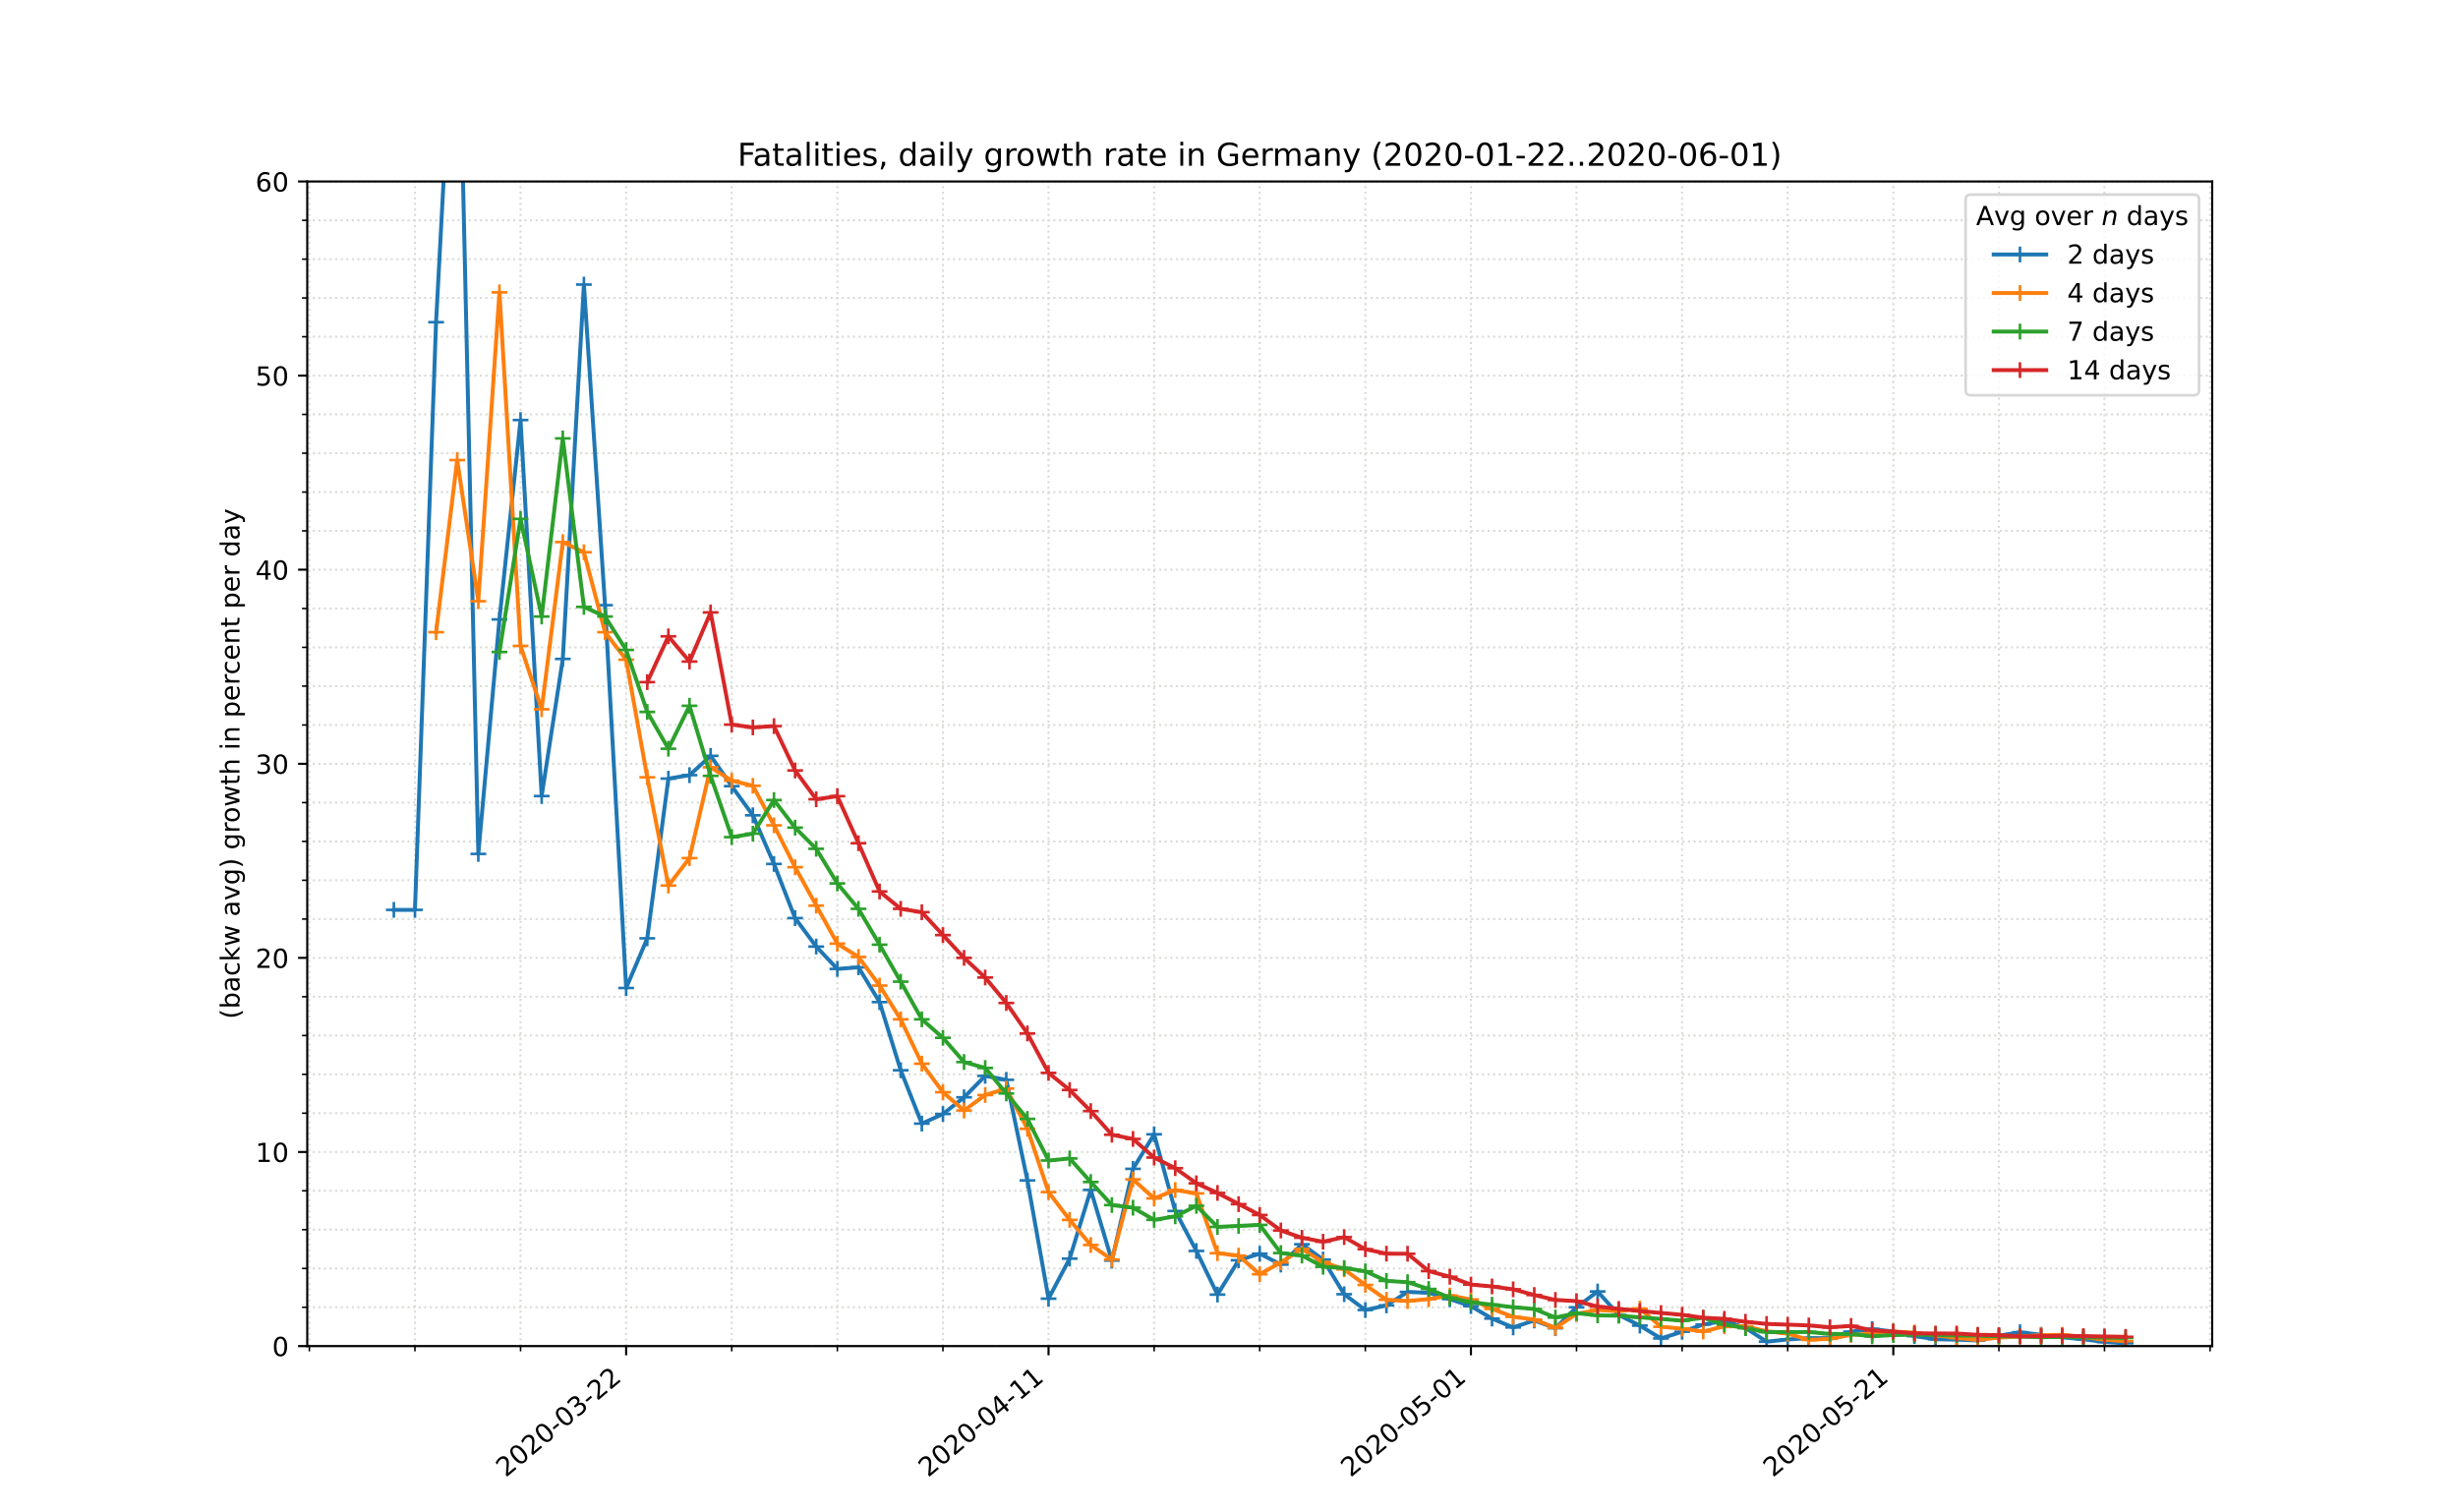 <?xml version="1.0" encoding="utf-8" standalone="no"?>
<!DOCTYPE svg PUBLIC "-//W3C//DTD SVG 1.1//EN"
  "http://www.w3.org/Graphics/SVG/1.1/DTD/svg11.dtd">
<!-- Created with matplotlib (https://matplotlib.org/) -->
<svg height="576pt" version="1.1" viewBox="0 0 936 576" width="936pt" xmlns="http://www.w3.org/2000/svg" xmlns:xlink="http://www.w3.org/1999/xlink">
 <defs>
  <style type="text/css">
*{stroke-linecap:butt;stroke-linejoin:round;}
  </style>
 </defs>
 <g id="figure_1">
  <g id="patch_1">
   <path d="M 0 576 
L 936 576 
L 936 0 
L 0 0 
z
" style="fill:#ffffff;"/>
  </g>
  <g id="axes_1">
   <g id="patch_2">
    <path d="M 117 512.64 
L 842.4 512.64 
L 842.4 69.12 
L 117 69.12 
z
" style="fill:#ffffff;"/>
   </g>
   <g id="matplotlib.axis_1">
    <g id="xtick_1">
     <g id="line2d_1">
      <path clip-path="url(#p4a489467ea)" d="M 238.436 512.64 
L 238.436 69.12 
" style="fill:none;stroke:#d8dcd6;stroke-dasharray:0.8,1.32;stroke-dashoffset:0;stroke-width:0.8;"/>
     </g>
     <g id="line2d_2">
      <defs>
       <path d="M 0 0 
L 0 3.5 
" id="mf15fd35f5f" style="stroke:#000000;stroke-width:0.8;"/>
      </defs>
      <g>
       <use style="stroke:#000000;stroke-width:0.8;" x="238.436" xlink:href="#mf15fd35f5f" y="512.64"/>
      </g>
     </g>
     <g id="text_1">
      <!-- 2020-03-22 -->
      <defs>
       <path d="M 19.188 8.297 
L 53.609 8.297 
L 53.609 0 
L 7.328 0 
L 7.328 8.297 
Q 12.938 14.109 22.625 23.891 
Q 32.328 33.688 34.812 36.531 
Q 39.547 41.844 41.422 45.531 
Q 43.312 49.219 43.312 52.781 
Q 43.312 58.594 39.234 62.25 
Q 35.156 65.922 28.609 65.922 
Q 23.969 65.922 18.812 64.312 
Q 13.672 62.703 7.812 59.422 
L 7.812 69.391 
Q 13.766 71.781 18.938 73 
Q 24.125 74.219 28.422 74.219 
Q 39.75 74.219 46.484 68.547 
Q 53.219 62.891 53.219 53.422 
Q 53.219 48.922 51.531 44.891 
Q 49.859 40.875 45.406 35.406 
Q 44.188 33.984 37.641 27.219 
Q 31.109 20.453 19.188 8.297 
z
" id="DejaVuSans-50"/>
       <path d="M 31.781 66.406 
Q 24.172 66.406 20.328 58.906 
Q 16.5 51.422 16.5 36.375 
Q 16.5 21.391 20.328 13.891 
Q 24.172 6.391 31.781 6.391 
Q 39.453 6.391 43.281 13.891 
Q 47.125 21.391 47.125 36.375 
Q 47.125 51.422 43.281 58.906 
Q 39.453 66.406 31.781 66.406 
z
M 31.781 74.219 
Q 44.047 74.219 50.516 64.516 
Q 56.984 54.828 56.984 36.375 
Q 56.984 17.969 50.516 8.266 
Q 44.047 -1.422 31.781 -1.422 
Q 19.531 -1.422 13.062 8.266 
Q 6.594 17.969 6.594 36.375 
Q 6.594 54.828 13.062 64.516 
Q 19.531 74.219 31.781 74.219 
z
" id="DejaVuSans-48"/>
       <path d="M 4.891 31.391 
L 31.203 31.391 
L 31.203 23.391 
L 4.891 23.391 
z
" id="DejaVuSans-45"/>
       <path d="M 40.578 39.312 
Q 47.656 37.797 51.625 33 
Q 55.609 28.219 55.609 21.188 
Q 55.609 10.406 48.188 4.484 
Q 40.766 -1.422 27.094 -1.422 
Q 22.516 -1.422 17.656 -0.516 
Q 12.797 0.391 7.625 2.203 
L 7.625 11.719 
Q 11.719 9.328 16.594 8.109 
Q 21.484 6.891 26.812 6.891 
Q 36.078 6.891 40.938 10.547 
Q 45.797 14.203 45.797 21.188 
Q 45.797 27.641 41.281 31.266 
Q 36.766 34.906 28.719 34.906 
L 20.219 34.906 
L 20.219 43.016 
L 29.109 43.016 
Q 36.375 43.016 40.234 45.922 
Q 44.094 48.828 44.094 54.297 
Q 44.094 59.906 40.109 62.906 
Q 36.141 65.922 28.719 65.922 
Q 24.656 65.922 20.016 65.031 
Q 15.375 64.156 9.812 62.312 
L 9.812 71.094 
Q 15.438 72.656 20.344 73.438 
Q 25.25 74.219 29.594 74.219 
Q 40.828 74.219 47.359 69.109 
Q 53.906 64.016 53.906 55.328 
Q 53.906 49.266 50.438 45.094 
Q 46.969 40.922 40.578 39.312 
z
" id="DejaVuSans-51"/>
      </defs>
      <g transform="translate(192.58 562.817)rotate(-40)scale(0.1 -0.1)">
       <use xlink:href="#DejaVuSans-50"/>
       <use x="63.623" xlink:href="#DejaVuSans-48"/>
       <use x="127.246" xlink:href="#DejaVuSans-50"/>
       <use x="190.869" xlink:href="#DejaVuSans-48"/>
       <use x="254.492" xlink:href="#DejaVuSans-45"/>
       <use x="290.576" xlink:href="#DejaVuSans-48"/>
       <use x="354.199" xlink:href="#DejaVuSans-51"/>
       <use x="417.822" xlink:href="#DejaVuSans-45"/>
       <use x="453.906" xlink:href="#DejaVuSans-50"/>
       <use x="517.529" xlink:href="#DejaVuSans-50"/>
      </g>
     </g>
    </g>
    <g id="xtick_2">
     <g id="line2d_3">
      <path clip-path="url(#p4a489467ea)" d="M 399.279 512.64 
L 399.279 69.12 
" style="fill:none;stroke:#d8dcd6;stroke-dasharray:0.8,1.32;stroke-dashoffset:0;stroke-width:0.8;"/>
     </g>
     <g id="line2d_4">
      <g>
       <use style="stroke:#000000;stroke-width:0.8;" x="399.279" xlink:href="#mf15fd35f5f" y="512.64"/>
      </g>
     </g>
     <g id="text_2">
      <!-- 2020-04-11 -->
      <defs>
       <path d="M 37.797 64.312 
L 12.891 25.391 
L 37.797 25.391 
z
M 35.203 72.906 
L 47.609 72.906 
L 47.609 25.391 
L 58.016 25.391 
L 58.016 17.188 
L 47.609 17.188 
L 47.609 0 
L 37.797 0 
L 37.797 17.188 
L 4.891 17.188 
L 4.891 26.703 
z
" id="DejaVuSans-52"/>
       <path d="M 12.406 8.297 
L 28.516 8.297 
L 28.516 63.922 
L 10.984 60.406 
L 10.984 69.391 
L 28.422 72.906 
L 38.281 72.906 
L 38.281 8.297 
L 54.391 8.297 
L 54.391 0 
L 12.406 0 
z
" id="DejaVuSans-49"/>
      </defs>
      <g transform="translate(353.423 562.817)rotate(-40)scale(0.1 -0.1)">
       <use xlink:href="#DejaVuSans-50"/>
       <use x="63.623" xlink:href="#DejaVuSans-48"/>
       <use x="127.246" xlink:href="#DejaVuSans-50"/>
       <use x="190.869" xlink:href="#DejaVuSans-48"/>
       <use x="254.492" xlink:href="#DejaVuSans-45"/>
       <use x="290.576" xlink:href="#DejaVuSans-48"/>
       <use x="354.199" xlink:href="#DejaVuSans-52"/>
       <use x="417.822" xlink:href="#DejaVuSans-45"/>
       <use x="453.906" xlink:href="#DejaVuSans-49"/>
       <use x="517.529" xlink:href="#DejaVuSans-49"/>
      </g>
     </g>
    </g>
    <g id="xtick_3">
     <g id="line2d_5">
      <path clip-path="url(#p4a489467ea)" d="M 560.121 512.64 
L 560.121 69.12 
" style="fill:none;stroke:#d8dcd6;stroke-dasharray:0.8,1.32;stroke-dashoffset:0;stroke-width:0.8;"/>
     </g>
     <g id="line2d_6">
      <g>
       <use style="stroke:#000000;stroke-width:0.8;" x="560.121" xlink:href="#mf15fd35f5f" y="512.64"/>
      </g>
     </g>
     <g id="text_3">
      <!-- 2020-05-01 -->
      <defs>
       <path d="M 10.797 72.906 
L 49.516 72.906 
L 49.516 64.594 
L 19.828 64.594 
L 19.828 46.734 
Q 21.969 47.469 24.109 47.828 
Q 26.266 48.188 28.422 48.188 
Q 40.625 48.188 47.75 41.5 
Q 54.891 34.812 54.891 23.391 
Q 54.891 11.625 47.562 5.094 
Q 40.234 -1.422 26.906 -1.422 
Q 22.312 -1.422 17.547 -0.641 
Q 12.797 0.141 7.719 1.703 
L 7.719 11.625 
Q 12.109 9.234 16.797 8.062 
Q 21.484 6.891 26.703 6.891 
Q 35.156 6.891 40.078 11.328 
Q 45.016 15.766 45.016 23.391 
Q 45.016 31 40.078 35.438 
Q 35.156 39.891 26.703 39.891 
Q 22.75 39.891 18.812 39.016 
Q 14.891 38.141 10.797 36.281 
z
" id="DejaVuSans-53"/>
      </defs>
      <g transform="translate(514.265 562.817)rotate(-40)scale(0.1 -0.1)">
       <use xlink:href="#DejaVuSans-50"/>
       <use x="63.623" xlink:href="#DejaVuSans-48"/>
       <use x="127.246" xlink:href="#DejaVuSans-50"/>
       <use x="190.869" xlink:href="#DejaVuSans-48"/>
       <use x="254.492" xlink:href="#DejaVuSans-45"/>
       <use x="290.576" xlink:href="#DejaVuSans-48"/>
       <use x="354.199" xlink:href="#DejaVuSans-53"/>
       <use x="417.822" xlink:href="#DejaVuSans-45"/>
       <use x="453.906" xlink:href="#DejaVuSans-48"/>
       <use x="517.529" xlink:href="#DejaVuSans-49"/>
      </g>
     </g>
    </g>
    <g id="xtick_4">
     <g id="line2d_7">
      <path clip-path="url(#p4a489467ea)" d="M 720.964 512.64 
L 720.964 69.12 
" style="fill:none;stroke:#d8dcd6;stroke-dasharray:0.8,1.32;stroke-dashoffset:0;stroke-width:0.8;"/>
     </g>
     <g id="line2d_8">
      <g>
       <use style="stroke:#000000;stroke-width:0.8;" x="720.964" xlink:href="#mf15fd35f5f" y="512.64"/>
      </g>
     </g>
     <g id="text_4">
      <!-- 2020-05-21 -->
      <g transform="translate(675.108 562.817)rotate(-40)scale(0.1 -0.1)">
       <use xlink:href="#DejaVuSans-50"/>
       <use x="63.623" xlink:href="#DejaVuSans-48"/>
       <use x="127.246" xlink:href="#DejaVuSans-50"/>
       <use x="190.869" xlink:href="#DejaVuSans-48"/>
       <use x="254.492" xlink:href="#DejaVuSans-45"/>
       <use x="290.576" xlink:href="#DejaVuSans-48"/>
       <use x="354.199" xlink:href="#DejaVuSans-53"/>
       <use x="417.822" xlink:href="#DejaVuSans-45"/>
       <use x="453.906" xlink:href="#DejaVuSans-50"/>
       <use x="517.529" xlink:href="#DejaVuSans-49"/>
      </g>
     </g>
    </g>
    <g id="xtick_5">
     <g id="line2d_9">
      <path clip-path="url(#p4a489467ea)" d="M 117.804 512.64 
L 117.804 69.12 
" style="fill:none;stroke:#d8dcd6;stroke-dasharray:0.8,1.32;stroke-dashoffset:0;stroke-width:0.8;"/>
     </g>
     <g id="line2d_10">
      <defs>
       <path d="M 0 0 
L 0 2 
" id="m63ae4f4cc6" style="stroke:#000000;stroke-width:0.6;"/>
      </defs>
      <g>
       <use style="stroke:#000000;stroke-width:0.6;" x="117.804" xlink:href="#m63ae4f4cc6" y="512.64"/>
      </g>
     </g>
    </g>
    <g id="xtick_6">
     <g id="line2d_11">
      <path clip-path="url(#p4a489467ea)" d="M 158.015 512.64 
L 158.015 69.12 
" style="fill:none;stroke:#d8dcd6;stroke-dasharray:0.8,1.32;stroke-dashoffset:0;stroke-width:0.8;"/>
     </g>
     <g id="line2d_12">
      <g>
       <use style="stroke:#000000;stroke-width:0.6;" x="158.015" xlink:href="#m63ae4f4cc6" y="512.64"/>
      </g>
     </g>
    </g>
    <g id="xtick_7">
     <g id="line2d_13">
      <path clip-path="url(#p4a489467ea)" d="M 198.225 512.64 
L 198.225 69.12 
" style="fill:none;stroke:#d8dcd6;stroke-dasharray:0.8,1.32;stroke-dashoffset:0;stroke-width:0.8;"/>
     </g>
     <g id="line2d_14">
      <g>
       <use style="stroke:#000000;stroke-width:0.6;" x="198.225" xlink:href="#m63ae4f4cc6" y="512.64"/>
      </g>
     </g>
    </g>
    <g id="xtick_8">
     <g id="line2d_15">
      <path clip-path="url(#p4a489467ea)" d="M 278.647 512.64 
L 278.647 69.12 
" style="fill:none;stroke:#d8dcd6;stroke-dasharray:0.8,1.32;stroke-dashoffset:0;stroke-width:0.8;"/>
     </g>
     <g id="line2d_16">
      <g>
       <use style="stroke:#000000;stroke-width:0.6;" x="278.647" xlink:href="#m63ae4f4cc6" y="512.64"/>
      </g>
     </g>
    </g>
    <g id="xtick_9">
     <g id="line2d_17">
      <path clip-path="url(#p4a489467ea)" d="M 318.857 512.64 
L 318.857 69.12 
" style="fill:none;stroke:#d8dcd6;stroke-dasharray:0.8,1.32;stroke-dashoffset:0;stroke-width:0.8;"/>
     </g>
     <g id="line2d_18">
      <g>
       <use style="stroke:#000000;stroke-width:0.6;" x="318.857" xlink:href="#m63ae4f4cc6" y="512.64"/>
      </g>
     </g>
    </g>
    <g id="xtick_10">
     <g id="line2d_19">
      <path clip-path="url(#p4a489467ea)" d="M 359.068 512.64 
L 359.068 69.12 
" style="fill:none;stroke:#d8dcd6;stroke-dasharray:0.8,1.32;stroke-dashoffset:0;stroke-width:0.8;"/>
     </g>
     <g id="line2d_20">
      <g>
       <use style="stroke:#000000;stroke-width:0.6;" x="359.068" xlink:href="#m63ae4f4cc6" y="512.64"/>
      </g>
     </g>
    </g>
    <g id="xtick_11">
     <g id="line2d_21">
      <path clip-path="url(#p4a489467ea)" d="M 439.489 512.64 
L 439.489 69.12 
" style="fill:none;stroke:#d8dcd6;stroke-dasharray:0.8,1.32;stroke-dashoffset:0;stroke-width:0.8;"/>
     </g>
     <g id="line2d_22">
      <g>
       <use style="stroke:#000000;stroke-width:0.6;" x="439.489" xlink:href="#m63ae4f4cc6" y="512.64"/>
      </g>
     </g>
    </g>
    <g id="xtick_12">
     <g id="line2d_23">
      <path clip-path="url(#p4a489467ea)" d="M 479.7 512.64 
L 479.7 69.12 
" style="fill:none;stroke:#d8dcd6;stroke-dasharray:0.8,1.32;stroke-dashoffset:0;stroke-width:0.8;"/>
     </g>
     <g id="line2d_24">
      <g>
       <use style="stroke:#000000;stroke-width:0.6;" x="479.7" xlink:href="#m63ae4f4cc6" y="512.64"/>
      </g>
     </g>
    </g>
    <g id="xtick_13">
     <g id="line2d_25">
      <path clip-path="url(#p4a489467ea)" d="M 519.911 512.64 
L 519.911 69.12 
" style="fill:none;stroke:#d8dcd6;stroke-dasharray:0.8,1.32;stroke-dashoffset:0;stroke-width:0.8;"/>
     </g>
     <g id="line2d_26">
      <g>
       <use style="stroke:#000000;stroke-width:0.6;" x="519.911" xlink:href="#m63ae4f4cc6" y="512.64"/>
      </g>
     </g>
    </g>
    <g id="xtick_14">
     <g id="line2d_27">
      <path clip-path="url(#p4a489467ea)" d="M 600.332 512.64 
L 600.332 69.12 
" style="fill:none;stroke:#d8dcd6;stroke-dasharray:0.8,1.32;stroke-dashoffset:0;stroke-width:0.8;"/>
     </g>
     <g id="line2d_28">
      <g>
       <use style="stroke:#000000;stroke-width:0.6;" x="600.332" xlink:href="#m63ae4f4cc6" y="512.64"/>
      </g>
     </g>
    </g>
    <g id="xtick_15">
     <g id="line2d_29">
      <path clip-path="url(#p4a489467ea)" d="M 640.543 512.64 
L 640.543 69.12 
" style="fill:none;stroke:#d8dcd6;stroke-dasharray:0.8,1.32;stroke-dashoffset:0;stroke-width:0.8;"/>
     </g>
     <g id="line2d_30">
      <g>
       <use style="stroke:#000000;stroke-width:0.6;" x="640.543" xlink:href="#m63ae4f4cc6" y="512.64"/>
      </g>
     </g>
    </g>
    <g id="xtick_16">
     <g id="line2d_31">
      <path clip-path="url(#p4a489467ea)" d="M 680.753 512.64 
L 680.753 69.12 
" style="fill:none;stroke:#d8dcd6;stroke-dasharray:0.8,1.32;stroke-dashoffset:0;stroke-width:0.8;"/>
     </g>
     <g id="line2d_32">
      <g>
       <use style="stroke:#000000;stroke-width:0.6;" x="680.753" xlink:href="#m63ae4f4cc6" y="512.64"/>
      </g>
     </g>
    </g>
    <g id="xtick_17">
     <g id="line2d_33">
      <path clip-path="url(#p4a489467ea)" d="M 761.175 512.64 
L 761.175 69.12 
" style="fill:none;stroke:#d8dcd6;stroke-dasharray:0.8,1.32;stroke-dashoffset:0;stroke-width:0.8;"/>
     </g>
     <g id="line2d_34">
      <g>
       <use style="stroke:#000000;stroke-width:0.6;" x="761.175" xlink:href="#m63ae4f4cc6" y="512.64"/>
      </g>
     </g>
    </g>
    <g id="xtick_18">
     <g id="line2d_35">
      <path clip-path="url(#p4a489467ea)" d="M 801.385 512.64 
L 801.385 69.12 
" style="fill:none;stroke:#d8dcd6;stroke-dasharray:0.8,1.32;stroke-dashoffset:0;stroke-width:0.8;"/>
     </g>
     <g id="line2d_36">
      <g>
       <use style="stroke:#000000;stroke-width:0.6;" x="801.385" xlink:href="#m63ae4f4cc6" y="512.64"/>
      </g>
     </g>
    </g>
    <g id="xtick_19">
     <g id="line2d_37">
      <path clip-path="url(#p4a489467ea)" d="M 841.596 512.64 
L 841.596 69.12 
" style="fill:none;stroke:#d8dcd6;stroke-dasharray:0.8,1.32;stroke-dashoffset:0;stroke-width:0.8;"/>
     </g>
     <g id="line2d_38">
      <g>
       <use style="stroke:#000000;stroke-width:0.6;" x="841.596" xlink:href="#m63ae4f4cc6" y="512.64"/>
      </g>
     </g>
    </g>
   </g>
   <g id="matplotlib.axis_2">
    <g id="ytick_1">
     <g id="line2d_39">
      <path clip-path="url(#p4a489467ea)" d="M 117 512.64 
L 842.4 512.64 
" style="fill:none;stroke:#d8dcd6;stroke-dasharray:0.8,1.32;stroke-dashoffset:0;stroke-width:0.8;"/>
     </g>
     <g id="line2d_40">
      <defs>
       <path d="M 0 0 
L -3.5 0 
" id="m50369175f6" style="stroke:#000000;stroke-width:0.8;"/>
      </defs>
      <g>
       <use style="stroke:#000000;stroke-width:0.8;" x="117" xlink:href="#m50369175f6" y="512.64"/>
      </g>
     </g>
     <g id="text_5">
      <!-- 0 -->
      <g transform="translate(103.638 516.439)scale(0.1 -0.1)">
       <use xlink:href="#DejaVuSans-48"/>
      </g>
     </g>
    </g>
    <g id="ytick_2">
     <g id="line2d_41">
      <path clip-path="url(#p4a489467ea)" d="M 117 438.72 
L 842.4 438.72 
" style="fill:none;stroke:#d8dcd6;stroke-dasharray:0.8,1.32;stroke-dashoffset:0;stroke-width:0.8;"/>
     </g>
     <g id="line2d_42">
      <g>
       <use style="stroke:#000000;stroke-width:0.8;" x="117" xlink:href="#m50369175f6" y="438.72"/>
      </g>
     </g>
     <g id="text_6">
      <!-- 10 -->
      <g transform="translate(97.275 442.519)scale(0.1 -0.1)">
       <use xlink:href="#DejaVuSans-49"/>
       <use x="63.623" xlink:href="#DejaVuSans-48"/>
      </g>
     </g>
    </g>
    <g id="ytick_3">
     <g id="line2d_43">
      <path clip-path="url(#p4a489467ea)" d="M 117 364.8 
L 842.4 364.8 
" style="fill:none;stroke:#d8dcd6;stroke-dasharray:0.8,1.32;stroke-dashoffset:0;stroke-width:0.8;"/>
     </g>
     <g id="line2d_44">
      <g>
       <use style="stroke:#000000;stroke-width:0.8;" x="117" xlink:href="#m50369175f6" y="364.8"/>
      </g>
     </g>
     <g id="text_7">
      <!-- 20 -->
      <g transform="translate(97.275 368.599)scale(0.1 -0.1)">
       <use xlink:href="#DejaVuSans-50"/>
       <use x="63.623" xlink:href="#DejaVuSans-48"/>
      </g>
     </g>
    </g>
    <g id="ytick_4">
     <g id="line2d_45">
      <path clip-path="url(#p4a489467ea)" d="M 117 290.88 
L 842.4 290.88 
" style="fill:none;stroke:#d8dcd6;stroke-dasharray:0.8,1.32;stroke-dashoffset:0;stroke-width:0.8;"/>
     </g>
     <g id="line2d_46">
      <g>
       <use style="stroke:#000000;stroke-width:0.8;" x="117" xlink:href="#m50369175f6" y="290.88"/>
      </g>
     </g>
     <g id="text_8">
      <!-- 30 -->
      <g transform="translate(97.275 294.679)scale(0.1 -0.1)">
       <use xlink:href="#DejaVuSans-51"/>
       <use x="63.623" xlink:href="#DejaVuSans-48"/>
      </g>
     </g>
    </g>
    <g id="ytick_5">
     <g id="line2d_47">
      <path clip-path="url(#p4a489467ea)" d="M 117 216.96 
L 842.4 216.96 
" style="fill:none;stroke:#d8dcd6;stroke-dasharray:0.8,1.32;stroke-dashoffset:0;stroke-width:0.8;"/>
     </g>
     <g id="line2d_48">
      <g>
       <use style="stroke:#000000;stroke-width:0.8;" x="117" xlink:href="#m50369175f6" y="216.96"/>
      </g>
     </g>
     <g id="text_9">
      <!-- 40 -->
      <g transform="translate(97.275 220.759)scale(0.1 -0.1)">
       <use xlink:href="#DejaVuSans-52"/>
       <use x="63.623" xlink:href="#DejaVuSans-48"/>
      </g>
     </g>
    </g>
    <g id="ytick_6">
     <g id="line2d_49">
      <path clip-path="url(#p4a489467ea)" d="M 117 143.04 
L 842.4 143.04 
" style="fill:none;stroke:#d8dcd6;stroke-dasharray:0.8,1.32;stroke-dashoffset:0;stroke-width:0.8;"/>
     </g>
     <g id="line2d_50">
      <g>
       <use style="stroke:#000000;stroke-width:0.8;" x="117" xlink:href="#m50369175f6" y="143.04"/>
      </g>
     </g>
     <g id="text_10">
      <!-- 50 -->
      <g transform="translate(97.275 146.839)scale(0.1 -0.1)">
       <use xlink:href="#DejaVuSans-53"/>
       <use x="63.623" xlink:href="#DejaVuSans-48"/>
      </g>
     </g>
    </g>
    <g id="ytick_7">
     <g id="line2d_51">
      <path clip-path="url(#p4a489467ea)" d="M 117 69.12 
L 842.4 69.12 
" style="fill:none;stroke:#d8dcd6;stroke-dasharray:0.8,1.32;stroke-dashoffset:0;stroke-width:0.8;"/>
     </g>
     <g id="line2d_52">
      <g>
       <use style="stroke:#000000;stroke-width:0.8;" x="117" xlink:href="#m50369175f6" y="69.12"/>
      </g>
     </g>
     <g id="text_11">
      <!-- 60 -->
      <defs>
       <path d="M 33.016 40.375 
Q 26.375 40.375 22.484 35.828 
Q 18.609 31.297 18.609 23.391 
Q 18.609 15.531 22.484 10.953 
Q 26.375 6.391 33.016 6.391 
Q 39.656 6.391 43.531 10.953 
Q 47.406 15.531 47.406 23.391 
Q 47.406 31.297 43.531 35.828 
Q 39.656 40.375 33.016 40.375 
z
M 52.594 71.297 
L 52.594 62.312 
Q 48.875 64.062 45.094 64.984 
Q 41.312 65.922 37.594 65.922 
Q 27.828 65.922 22.672 59.328 
Q 17.531 52.734 16.797 39.406 
Q 19.672 43.656 24.016 45.922 
Q 28.375 48.188 33.594 48.188 
Q 44.578 48.188 50.953 41.516 
Q 57.328 34.859 57.328 23.391 
Q 57.328 12.156 50.688 5.359 
Q 44.047 -1.422 33.016 -1.422 
Q 20.359 -1.422 13.672 8.266 
Q 6.984 17.969 6.984 36.375 
Q 6.984 53.656 15.188 63.938 
Q 23.391 74.219 37.203 74.219 
Q 40.922 74.219 44.703 73.484 
Q 48.484 72.75 52.594 71.297 
z
" id="DejaVuSans-54"/>
      </defs>
      <g transform="translate(97.275 72.919)scale(0.1 -0.1)">
       <use xlink:href="#DejaVuSans-54"/>
       <use x="63.623" xlink:href="#DejaVuSans-48"/>
      </g>
     </g>
    </g>
    <g id="ytick_8">
     <g id="line2d_53">
      <path clip-path="url(#p4a489467ea)" d="M 117 497.856 
L 842.4 497.856 
" style="fill:none;stroke:#d8dcd6;stroke-dasharray:0.8,1.32;stroke-dashoffset:0;stroke-width:0.8;"/>
     </g>
     <g id="line2d_54">
      <defs>
       <path d="M 0 0 
L -2 0 
" id="mdaf0aa68f1" style="stroke:#000000;stroke-width:0.6;"/>
      </defs>
      <g>
       <use style="stroke:#000000;stroke-width:0.6;" x="117" xlink:href="#mdaf0aa68f1" y="497.856"/>
      </g>
     </g>
    </g>
    <g id="ytick_9">
     <g id="line2d_55">
      <path clip-path="url(#p4a489467ea)" d="M 117 483.072 
L 842.4 483.072 
" style="fill:none;stroke:#d8dcd6;stroke-dasharray:0.8,1.32;stroke-dashoffset:0;stroke-width:0.8;"/>
     </g>
     <g id="line2d_56">
      <g>
       <use style="stroke:#000000;stroke-width:0.6;" x="117" xlink:href="#mdaf0aa68f1" y="483.072"/>
      </g>
     </g>
    </g>
    <g id="ytick_10">
     <g id="line2d_57">
      <path clip-path="url(#p4a489467ea)" d="M 117 468.288 
L 842.4 468.288 
" style="fill:none;stroke:#d8dcd6;stroke-dasharray:0.8,1.32;stroke-dashoffset:0;stroke-width:0.8;"/>
     </g>
     <g id="line2d_58">
      <g>
       <use style="stroke:#000000;stroke-width:0.6;" x="117" xlink:href="#mdaf0aa68f1" y="468.288"/>
      </g>
     </g>
    </g>
    <g id="ytick_11">
     <g id="line2d_59">
      <path clip-path="url(#p4a489467ea)" d="M 117 453.504 
L 842.4 453.504 
" style="fill:none;stroke:#d8dcd6;stroke-dasharray:0.8,1.32;stroke-dashoffset:0;stroke-width:0.8;"/>
     </g>
     <g id="line2d_60">
      <g>
       <use style="stroke:#000000;stroke-width:0.6;" x="117" xlink:href="#mdaf0aa68f1" y="453.504"/>
      </g>
     </g>
    </g>
    <g id="ytick_12">
     <g id="line2d_61">
      <path clip-path="url(#p4a489467ea)" d="M 117 423.936 
L 842.4 423.936 
" style="fill:none;stroke:#d8dcd6;stroke-dasharray:0.8,1.32;stroke-dashoffset:0;stroke-width:0.8;"/>
     </g>
     <g id="line2d_62">
      <g>
       <use style="stroke:#000000;stroke-width:0.6;" x="117" xlink:href="#mdaf0aa68f1" y="423.936"/>
      </g>
     </g>
    </g>
    <g id="ytick_13">
     <g id="line2d_63">
      <path clip-path="url(#p4a489467ea)" d="M 117 409.152 
L 842.4 409.152 
" style="fill:none;stroke:#d8dcd6;stroke-dasharray:0.8,1.32;stroke-dashoffset:0;stroke-width:0.8;"/>
     </g>
     <g id="line2d_64">
      <g>
       <use style="stroke:#000000;stroke-width:0.6;" x="117" xlink:href="#mdaf0aa68f1" y="409.152"/>
      </g>
     </g>
    </g>
    <g id="ytick_14">
     <g id="line2d_65">
      <path clip-path="url(#p4a489467ea)" d="M 117 394.368 
L 842.4 394.368 
" style="fill:none;stroke:#d8dcd6;stroke-dasharray:0.8,1.32;stroke-dashoffset:0;stroke-width:0.8;"/>
     </g>
     <g id="line2d_66">
      <g>
       <use style="stroke:#000000;stroke-width:0.6;" x="117" xlink:href="#mdaf0aa68f1" y="394.368"/>
      </g>
     </g>
    </g>
    <g id="ytick_15">
     <g id="line2d_67">
      <path clip-path="url(#p4a489467ea)" d="M 117 379.584 
L 842.4 379.584 
" style="fill:none;stroke:#d8dcd6;stroke-dasharray:0.8,1.32;stroke-dashoffset:0;stroke-width:0.8;"/>
     </g>
     <g id="line2d_68">
      <g>
       <use style="stroke:#000000;stroke-width:0.6;" x="117" xlink:href="#mdaf0aa68f1" y="379.584"/>
      </g>
     </g>
    </g>
    <g id="ytick_16">
     <g id="line2d_69">
      <path clip-path="url(#p4a489467ea)" d="M 117 350.016 
L 842.4 350.016 
" style="fill:none;stroke:#d8dcd6;stroke-dasharray:0.8,1.32;stroke-dashoffset:0;stroke-width:0.8;"/>
     </g>
     <g id="line2d_70">
      <g>
       <use style="stroke:#000000;stroke-width:0.6;" x="117" xlink:href="#mdaf0aa68f1" y="350.016"/>
      </g>
     </g>
    </g>
    <g id="ytick_17">
     <g id="line2d_71">
      <path clip-path="url(#p4a489467ea)" d="M 117 335.232 
L 842.4 335.232 
" style="fill:none;stroke:#d8dcd6;stroke-dasharray:0.8,1.32;stroke-dashoffset:0;stroke-width:0.8;"/>
     </g>
     <g id="line2d_72">
      <g>
       <use style="stroke:#000000;stroke-width:0.6;" x="117" xlink:href="#mdaf0aa68f1" y="335.232"/>
      </g>
     </g>
    </g>
    <g id="ytick_18">
     <g id="line2d_73">
      <path clip-path="url(#p4a489467ea)" d="M 117 320.448 
L 842.4 320.448 
" style="fill:none;stroke:#d8dcd6;stroke-dasharray:0.8,1.32;stroke-dashoffset:0;stroke-width:0.8;"/>
     </g>
     <g id="line2d_74">
      <g>
       <use style="stroke:#000000;stroke-width:0.6;" x="117" xlink:href="#mdaf0aa68f1" y="320.448"/>
      </g>
     </g>
    </g>
    <g id="ytick_19">
     <g id="line2d_75">
      <path clip-path="url(#p4a489467ea)" d="M 117 305.664 
L 842.4 305.664 
" style="fill:none;stroke:#d8dcd6;stroke-dasharray:0.8,1.32;stroke-dashoffset:0;stroke-width:0.8;"/>
     </g>
     <g id="line2d_76">
      <g>
       <use style="stroke:#000000;stroke-width:0.6;" x="117" xlink:href="#mdaf0aa68f1" y="305.664"/>
      </g>
     </g>
    </g>
    <g id="ytick_20">
     <g id="line2d_77">
      <path clip-path="url(#p4a489467ea)" d="M 117 276.096 
L 842.4 276.096 
" style="fill:none;stroke:#d8dcd6;stroke-dasharray:0.8,1.32;stroke-dashoffset:0;stroke-width:0.8;"/>
     </g>
     <g id="line2d_78">
      <g>
       <use style="stroke:#000000;stroke-width:0.6;" x="117" xlink:href="#mdaf0aa68f1" y="276.096"/>
      </g>
     </g>
    </g>
    <g id="ytick_21">
     <g id="line2d_79">
      <path clip-path="url(#p4a489467ea)" d="M 117 261.312 
L 842.4 261.312 
" style="fill:none;stroke:#d8dcd6;stroke-dasharray:0.8,1.32;stroke-dashoffset:0;stroke-width:0.8;"/>
     </g>
     <g id="line2d_80">
      <g>
       <use style="stroke:#000000;stroke-width:0.6;" x="117" xlink:href="#mdaf0aa68f1" y="261.312"/>
      </g>
     </g>
    </g>
    <g id="ytick_22">
     <g id="line2d_81">
      <path clip-path="url(#p4a489467ea)" d="M 117 246.528 
L 842.4 246.528 
" style="fill:none;stroke:#d8dcd6;stroke-dasharray:0.8,1.32;stroke-dashoffset:0;stroke-width:0.8;"/>
     </g>
     <g id="line2d_82">
      <g>
       <use style="stroke:#000000;stroke-width:0.6;" x="117" xlink:href="#mdaf0aa68f1" y="246.528"/>
      </g>
     </g>
    </g>
    <g id="ytick_23">
     <g id="line2d_83">
      <path clip-path="url(#p4a489467ea)" d="M 117 231.744 
L 842.4 231.744 
" style="fill:none;stroke:#d8dcd6;stroke-dasharray:0.8,1.32;stroke-dashoffset:0;stroke-width:0.8;"/>
     </g>
     <g id="line2d_84">
      <g>
       <use style="stroke:#000000;stroke-width:0.6;" x="117" xlink:href="#mdaf0aa68f1" y="231.744"/>
      </g>
     </g>
    </g>
    <g id="ytick_24">
     <g id="line2d_85">
      <path clip-path="url(#p4a489467ea)" d="M 117 202.176 
L 842.4 202.176 
" style="fill:none;stroke:#d8dcd6;stroke-dasharray:0.8,1.32;stroke-dashoffset:0;stroke-width:0.8;"/>
     </g>
     <g id="line2d_86">
      <g>
       <use style="stroke:#000000;stroke-width:0.6;" x="117" xlink:href="#mdaf0aa68f1" y="202.176"/>
      </g>
     </g>
    </g>
    <g id="ytick_25">
     <g id="line2d_87">
      <path clip-path="url(#p4a489467ea)" d="M 117 187.392 
L 842.4 187.392 
" style="fill:none;stroke:#d8dcd6;stroke-dasharray:0.8,1.32;stroke-dashoffset:0;stroke-width:0.8;"/>
     </g>
     <g id="line2d_88">
      <g>
       <use style="stroke:#000000;stroke-width:0.6;" x="117" xlink:href="#mdaf0aa68f1" y="187.392"/>
      </g>
     </g>
    </g>
    <g id="ytick_26">
     <g id="line2d_89">
      <path clip-path="url(#p4a489467ea)" d="M 117 172.608 
L 842.4 172.608 
" style="fill:none;stroke:#d8dcd6;stroke-dasharray:0.8,1.32;stroke-dashoffset:0;stroke-width:0.8;"/>
     </g>
     <g id="line2d_90">
      <g>
       <use style="stroke:#000000;stroke-width:0.6;" x="117" xlink:href="#mdaf0aa68f1" y="172.608"/>
      </g>
     </g>
    </g>
    <g id="ytick_27">
     <g id="line2d_91">
      <path clip-path="url(#p4a489467ea)" d="M 117 157.824 
L 842.4 157.824 
" style="fill:none;stroke:#d8dcd6;stroke-dasharray:0.8,1.32;stroke-dashoffset:0;stroke-width:0.8;"/>
     </g>
     <g id="line2d_92">
      <g>
       <use style="stroke:#000000;stroke-width:0.6;" x="117" xlink:href="#mdaf0aa68f1" y="157.824"/>
      </g>
     </g>
    </g>
    <g id="ytick_28">
     <g id="line2d_93">
      <path clip-path="url(#p4a489467ea)" d="M 117 128.256 
L 842.4 128.256 
" style="fill:none;stroke:#d8dcd6;stroke-dasharray:0.8,1.32;stroke-dashoffset:0;stroke-width:0.8;"/>
     </g>
     <g id="line2d_94">
      <g>
       <use style="stroke:#000000;stroke-width:0.6;" x="117" xlink:href="#mdaf0aa68f1" y="128.256"/>
      </g>
     </g>
    </g>
    <g id="ytick_29">
     <g id="line2d_95">
      <path clip-path="url(#p4a489467ea)" d="M 117 113.472 
L 842.4 113.472 
" style="fill:none;stroke:#d8dcd6;stroke-dasharray:0.8,1.32;stroke-dashoffset:0;stroke-width:0.8;"/>
     </g>
     <g id="line2d_96">
      <g>
       <use style="stroke:#000000;stroke-width:0.6;" x="117" xlink:href="#mdaf0aa68f1" y="113.472"/>
      </g>
     </g>
    </g>
    <g id="ytick_30">
     <g id="line2d_97">
      <path clip-path="url(#p4a489467ea)" d="M 117 98.688 
L 842.4 98.688 
" style="fill:none;stroke:#d8dcd6;stroke-dasharray:0.8,1.32;stroke-dashoffset:0;stroke-width:0.8;"/>
     </g>
     <g id="line2d_98">
      <g>
       <use style="stroke:#000000;stroke-width:0.6;" x="117" xlink:href="#mdaf0aa68f1" y="98.688"/>
      </g>
     </g>
    </g>
    <g id="ytick_31">
     <g id="line2d_99">
      <path clip-path="url(#p4a489467ea)" d="M 117 83.904 
L 842.4 83.904 
" style="fill:none;stroke:#d8dcd6;stroke-dasharray:0.8,1.32;stroke-dashoffset:0;stroke-width:0.8;"/>
     </g>
     <g id="line2d_100">
      <g>
       <use style="stroke:#000000;stroke-width:0.6;" x="117" xlink:href="#mdaf0aa68f1" y="83.904"/>
      </g>
     </g>
    </g>
    <g id="text_12">
     <!-- (backw avg) growth in percent per day -->
     <defs>
      <path d="M 31 75.875 
Q 24.469 64.656 21.281 53.656 
Q 18.109 42.672 18.109 31.391 
Q 18.109 20.125 21.312 9.062 
Q 24.516 -2 31 -13.188 
L 23.188 -13.188 
Q 15.875 -1.703 12.234 9.375 
Q 8.594 20.453 8.594 31.391 
Q 8.594 42.281 12.203 53.312 
Q 15.828 64.359 23.188 75.875 
z
" id="DejaVuSans-40"/>
      <path d="M 48.688 27.297 
Q 48.688 37.203 44.609 42.844 
Q 40.531 48.484 33.406 48.484 
Q 26.266 48.484 22.188 42.844 
Q 18.109 37.203 18.109 27.297 
Q 18.109 17.391 22.188 11.75 
Q 26.266 6.109 33.406 6.109 
Q 40.531 6.109 44.609 11.75 
Q 48.688 17.391 48.688 27.297 
z
M 18.109 46.391 
Q 20.953 51.266 25.266 53.625 
Q 29.594 56 35.594 56 
Q 45.562 56 51.781 48.094 
Q 58.016 40.188 58.016 27.297 
Q 58.016 14.406 51.781 6.484 
Q 45.562 -1.422 35.594 -1.422 
Q 29.594 -1.422 25.266 0.953 
Q 20.953 3.328 18.109 8.203 
L 18.109 0 
L 9.078 0 
L 9.078 75.984 
L 18.109 75.984 
z
" id="DejaVuSans-98"/>
      <path d="M 34.281 27.484 
Q 23.391 27.484 19.188 25 
Q 14.984 22.516 14.984 16.5 
Q 14.984 11.719 18.141 8.906 
Q 21.297 6.109 26.703 6.109 
Q 34.188 6.109 38.703 11.406 
Q 43.219 16.703 43.219 25.484 
L 43.219 27.484 
z
M 52.203 31.203 
L 52.203 0 
L 43.219 0 
L 43.219 8.297 
Q 40.141 3.328 35.547 0.953 
Q 30.953 -1.422 24.312 -1.422 
Q 15.922 -1.422 10.953 3.297 
Q 6 8.016 6 15.922 
Q 6 25.141 12.172 29.828 
Q 18.359 34.516 30.609 34.516 
L 43.219 34.516 
L 43.219 35.406 
Q 43.219 41.609 39.141 45 
Q 35.062 48.391 27.688 48.391 
Q 23 48.391 18.547 47.266 
Q 14.109 46.141 10.016 43.891 
L 10.016 52.203 
Q 14.938 54.109 19.578 55.047 
Q 24.219 56 28.609 56 
Q 40.484 56 46.344 49.844 
Q 52.203 43.703 52.203 31.203 
z
" id="DejaVuSans-97"/>
      <path d="M 48.781 52.594 
L 48.781 44.188 
Q 44.969 46.297 41.141 47.344 
Q 37.312 48.391 33.406 48.391 
Q 24.656 48.391 19.812 42.844 
Q 14.984 37.312 14.984 27.297 
Q 14.984 17.281 19.812 11.734 
Q 24.656 6.203 33.406 6.203 
Q 37.312 6.203 41.141 7.25 
Q 44.969 8.297 48.781 10.406 
L 48.781 2.094 
Q 45.016 0.344 40.984 -0.531 
Q 36.969 -1.422 32.422 -1.422 
Q 20.062 -1.422 12.781 6.344 
Q 5.516 14.109 5.516 27.297 
Q 5.516 40.672 12.859 48.328 
Q 20.219 56 33.016 56 
Q 37.156 56 41.109 55.141 
Q 45.062 54.297 48.781 52.594 
z
" id="DejaVuSans-99"/>
      <path d="M 9.078 75.984 
L 18.109 75.984 
L 18.109 31.109 
L 44.922 54.688 
L 56.391 54.688 
L 27.391 29.109 
L 57.625 0 
L 45.906 0 
L 18.109 26.703 
L 18.109 0 
L 9.078 0 
z
" id="DejaVuSans-107"/>
      <path d="M 4.203 54.688 
L 13.188 54.688 
L 24.422 12.016 
L 35.594 54.688 
L 46.188 54.688 
L 57.422 12.016 
L 68.609 54.688 
L 77.594 54.688 
L 63.281 0 
L 52.688 0 
L 40.922 44.828 
L 29.109 0 
L 18.5 0 
z
" id="DejaVuSans-119"/>
      <path id="DejaVuSans-32"/>
      <path d="M 2.984 54.688 
L 12.5 54.688 
L 29.594 8.797 
L 46.688 54.688 
L 56.203 54.688 
L 35.688 0 
L 23.484 0 
z
" id="DejaVuSans-118"/>
      <path d="M 45.406 27.984 
Q 45.406 37.75 41.375 43.109 
Q 37.359 48.484 30.078 48.484 
Q 22.859 48.484 18.828 43.109 
Q 14.797 37.75 14.797 27.984 
Q 14.797 18.266 18.828 12.891 
Q 22.859 7.516 30.078 7.516 
Q 37.359 7.516 41.375 12.891 
Q 45.406 18.266 45.406 27.984 
z
M 54.391 6.781 
Q 54.391 -7.172 48.188 -13.984 
Q 42 -20.797 29.203 -20.797 
Q 24.469 -20.797 20.266 -20.094 
Q 16.062 -19.391 12.109 -17.922 
L 12.109 -9.188 
Q 16.062 -11.328 19.922 -12.344 
Q 23.781 -13.375 27.781 -13.375 
Q 36.625 -13.375 41.016 -8.766 
Q 45.406 -4.156 45.406 5.172 
L 45.406 9.625 
Q 42.625 4.781 38.281 2.391 
Q 33.938 0 27.875 0 
Q 17.828 0 11.672 7.656 
Q 5.516 15.328 5.516 27.984 
Q 5.516 40.672 11.672 48.328 
Q 17.828 56 27.875 56 
Q 33.938 56 38.281 53.609 
Q 42.625 51.219 45.406 46.391 
L 45.406 54.688 
L 54.391 54.688 
z
" id="DejaVuSans-103"/>
      <path d="M 8.016 75.875 
L 15.828 75.875 
Q 23.141 64.359 26.781 53.312 
Q 30.422 42.281 30.422 31.391 
Q 30.422 20.453 26.781 9.375 
Q 23.141 -1.703 15.828 -13.188 
L 8.016 -13.188 
Q 14.5 -2 17.703 9.062 
Q 20.906 20.125 20.906 31.391 
Q 20.906 42.672 17.703 53.656 
Q 14.5 64.656 8.016 75.875 
z
" id="DejaVuSans-41"/>
      <path d="M 41.109 46.297 
Q 39.594 47.172 37.812 47.578 
Q 36.031 48 33.891 48 
Q 26.266 48 22.188 43.047 
Q 18.109 38.094 18.109 28.812 
L 18.109 0 
L 9.078 0 
L 9.078 54.688 
L 18.109 54.688 
L 18.109 46.188 
Q 20.953 51.172 25.484 53.578 
Q 30.031 56 36.531 56 
Q 37.453 56 38.578 55.875 
Q 39.703 55.766 41.062 55.516 
z
" id="DejaVuSans-114"/>
      <path d="M 30.609 48.391 
Q 23.391 48.391 19.188 42.75 
Q 14.984 37.109 14.984 27.297 
Q 14.984 17.484 19.156 11.844 
Q 23.344 6.203 30.609 6.203 
Q 37.797 6.203 41.984 11.859 
Q 46.188 17.531 46.188 27.297 
Q 46.188 37.016 41.984 42.703 
Q 37.797 48.391 30.609 48.391 
z
M 30.609 56 
Q 42.328 56 49.016 48.375 
Q 55.719 40.766 55.719 27.297 
Q 55.719 13.875 49.016 6.219 
Q 42.328 -1.422 30.609 -1.422 
Q 18.844 -1.422 12.172 6.219 
Q 5.516 13.875 5.516 27.297 
Q 5.516 40.766 12.172 48.375 
Q 18.844 56 30.609 56 
z
" id="DejaVuSans-111"/>
      <path d="M 18.312 70.219 
L 18.312 54.688 
L 36.812 54.688 
L 36.812 47.703 
L 18.312 47.703 
L 18.312 18.016 
Q 18.312 11.328 20.141 9.422 
Q 21.969 7.516 27.594 7.516 
L 36.812 7.516 
L 36.812 0 
L 27.594 0 
Q 17.188 0 13.234 3.875 
Q 9.281 7.766 9.281 18.016 
L 9.281 47.703 
L 2.688 47.703 
L 2.688 54.688 
L 9.281 54.688 
L 9.281 70.219 
z
" id="DejaVuSans-116"/>
      <path d="M 54.891 33.016 
L 54.891 0 
L 45.906 0 
L 45.906 32.719 
Q 45.906 40.484 42.875 44.328 
Q 39.844 48.188 33.797 48.188 
Q 26.516 48.188 22.312 43.547 
Q 18.109 38.922 18.109 30.906 
L 18.109 0 
L 9.078 0 
L 9.078 75.984 
L 18.109 75.984 
L 18.109 46.188 
Q 21.344 51.125 25.703 53.562 
Q 30.078 56 35.797 56 
Q 45.219 56 50.047 50.172 
Q 54.891 44.344 54.891 33.016 
z
" id="DejaVuSans-104"/>
      <path d="M 9.422 54.688 
L 18.406 54.688 
L 18.406 0 
L 9.422 0 
z
M 9.422 75.984 
L 18.406 75.984 
L 18.406 64.594 
L 9.422 64.594 
z
" id="DejaVuSans-105"/>
      <path d="M 54.891 33.016 
L 54.891 0 
L 45.906 0 
L 45.906 32.719 
Q 45.906 40.484 42.875 44.328 
Q 39.844 48.188 33.797 48.188 
Q 26.516 48.188 22.312 43.547 
Q 18.109 38.922 18.109 30.906 
L 18.109 0 
L 9.078 0 
L 9.078 54.688 
L 18.109 54.688 
L 18.109 46.188 
Q 21.344 51.125 25.703 53.562 
Q 30.078 56 35.797 56 
Q 45.219 56 50.047 50.172 
Q 54.891 44.344 54.891 33.016 
z
" id="DejaVuSans-110"/>
      <path d="M 18.109 8.203 
L 18.109 -20.797 
L 9.078 -20.797 
L 9.078 54.688 
L 18.109 54.688 
L 18.109 46.391 
Q 20.953 51.266 25.266 53.625 
Q 29.594 56 35.594 56 
Q 45.562 56 51.781 48.094 
Q 58.016 40.188 58.016 27.297 
Q 58.016 14.406 51.781 6.484 
Q 45.562 -1.422 35.594 -1.422 
Q 29.594 -1.422 25.266 0.953 
Q 20.953 3.328 18.109 8.203 
z
M 48.688 27.297 
Q 48.688 37.203 44.609 42.844 
Q 40.531 48.484 33.406 48.484 
Q 26.266 48.484 22.188 42.844 
Q 18.109 37.203 18.109 27.297 
Q 18.109 17.391 22.188 11.75 
Q 26.266 6.109 33.406 6.109 
Q 40.531 6.109 44.609 11.75 
Q 48.688 17.391 48.688 27.297 
z
" id="DejaVuSans-112"/>
      <path d="M 56.203 29.594 
L 56.203 25.203 
L 14.891 25.203 
Q 15.484 15.922 20.484 11.062 
Q 25.484 6.203 34.422 6.203 
Q 39.594 6.203 44.453 7.469 
Q 49.312 8.734 54.109 11.281 
L 54.109 2.781 
Q 49.266 0.734 44.188 -0.344 
Q 39.109 -1.422 33.891 -1.422 
Q 20.797 -1.422 13.156 6.188 
Q 5.516 13.812 5.516 26.812 
Q 5.516 40.234 12.766 48.109 
Q 20.016 56 32.328 56 
Q 43.359 56 49.781 48.891 
Q 56.203 41.797 56.203 29.594 
z
M 47.219 32.234 
Q 47.125 39.594 43.094 43.984 
Q 39.062 48.391 32.422 48.391 
Q 24.906 48.391 20.391 44.141 
Q 15.875 39.891 15.188 32.172 
z
" id="DejaVuSans-101"/>
      <path d="M 45.406 46.391 
L 45.406 75.984 
L 54.391 75.984 
L 54.391 0 
L 45.406 0 
L 45.406 8.203 
Q 42.578 3.328 38.25 0.953 
Q 33.938 -1.422 27.875 -1.422 
Q 17.969 -1.422 11.734 6.484 
Q 5.516 14.406 5.516 27.297 
Q 5.516 40.188 11.734 48.094 
Q 17.969 56 27.875 56 
Q 33.938 56 38.25 53.625 
Q 42.578 51.266 45.406 46.391 
z
M 14.797 27.297 
Q 14.797 17.391 18.875 11.75 
Q 22.953 6.109 30.078 6.109 
Q 37.203 6.109 41.297 11.75 
Q 45.406 17.391 45.406 27.297 
Q 45.406 37.203 41.297 42.844 
Q 37.203 48.484 30.078 48.484 
Q 22.953 48.484 18.875 42.844 
Q 14.797 37.203 14.797 27.297 
z
" id="DejaVuSans-100"/>
      <path d="M 32.172 -5.078 
Q 28.375 -14.844 24.75 -17.812 
Q 21.141 -20.797 15.094 -20.797 
L 7.906 -20.797 
L 7.906 -13.281 
L 13.188 -13.281 
Q 16.891 -13.281 18.938 -11.516 
Q 21 -9.766 23.484 -3.219 
L 25.094 0.875 
L 2.984 54.688 
L 12.5 54.688 
L 29.594 11.922 
L 46.688 54.688 
L 56.203 54.688 
z
" id="DejaVuSans-121"/>
     </defs>
     <g transform="translate(91.195 388.09)rotate(-90)scale(0.1 -0.1)">
      <use xlink:href="#DejaVuSans-40"/>
      <use x="39.014" xlink:href="#DejaVuSans-98"/>
      <use x="102.49" xlink:href="#DejaVuSans-97"/>
      <use x="163.77" xlink:href="#DejaVuSans-99"/>
      <use x="218.75" xlink:href="#DejaVuSans-107"/>
      <use x="276.66" xlink:href="#DejaVuSans-119"/>
      <use x="358.447" xlink:href="#DejaVuSans-32"/>
      <use x="390.234" xlink:href="#DejaVuSans-97"/>
      <use x="451.514" xlink:href="#DejaVuSans-118"/>
      <use x="510.693" xlink:href="#DejaVuSans-103"/>
      <use x="574.17" xlink:href="#DejaVuSans-41"/>
      <use x="613.184" xlink:href="#DejaVuSans-32"/>
      <use x="644.971" xlink:href="#DejaVuSans-103"/>
      <use x="708.447" xlink:href="#DejaVuSans-114"/>
      <use x="747.311" xlink:href="#DejaVuSans-111"/>
      <use x="808.492" xlink:href="#DejaVuSans-119"/>
      <use x="890.279" xlink:href="#DejaVuSans-116"/>
      <use x="929.488" xlink:href="#DejaVuSans-104"/>
      <use x="992.867" xlink:href="#DejaVuSans-32"/>
      <use x="1024.654" xlink:href="#DejaVuSans-105"/>
      <use x="1052.438" xlink:href="#DejaVuSans-110"/>
      <use x="1115.816" xlink:href="#DejaVuSans-32"/>
      <use x="1147.604" xlink:href="#DejaVuSans-112"/>
      <use x="1211.08" xlink:href="#DejaVuSans-101"/>
      <use x="1272.604" xlink:href="#DejaVuSans-114"/>
      <use x="1311.467" xlink:href="#DejaVuSans-99"/>
      <use x="1366.447" xlink:href="#DejaVuSans-101"/>
      <use x="1427.971" xlink:href="#DejaVuSans-110"/>
      <use x="1491.35" xlink:href="#DejaVuSans-116"/>
      <use x="1530.559" xlink:href="#DejaVuSans-32"/>
      <use x="1562.346" xlink:href="#DejaVuSans-112"/>
      <use x="1625.822" xlink:href="#DejaVuSans-101"/>
      <use x="1687.346" xlink:href="#DejaVuSans-114"/>
      <use x="1728.459" xlink:href="#DejaVuSans-32"/>
      <use x="1760.246" xlink:href="#DejaVuSans-100"/>
      <use x="1823.723" xlink:href="#DejaVuSans-97"/>
      <use x="1885.002" xlink:href="#DejaVuSans-121"/>
     </g>
    </g>
   </g>
   <g id="line2d_101">
    <path clip-path="url(#p4a489467ea)" d="M 149.973 346.509 
L 158.015 346.509 
L 166.057 122.693 
L 172.637 -1 
M 174.724 -1 
L 182.141 325.204 
L 190.183 235.907 
L 198.225 159.969 
L 206.268 303.167 
L 214.31 250.958 
L 222.352 108.382 
L 230.394 230.488 
L 238.436 376.275 
L 246.478 357.351 
L 254.52 296.522 
L 262.563 295.212 
L 270.605 287.861 
L 278.647 299.392 
L 286.689 310.492 
L 294.731 329.03 
L 302.773 349.65 
L 310.815 360.488 
L 318.857 369.012 
L 326.9 368.384 
L 334.942 381.632 
L 342.984 407.589 
L 351.026 427.921 
L 359.068 424.245 
L 367.11 417.91 
L 375.152 409.739 
L 383.194 411.244 
L 391.237 449.562 
L 399.279 494.572 
L 407.321 479.329 
L 415.363 453.163 
L 423.405 480.09 
L 431.447 445.135 
L 439.489 431.989 
L 447.531 461.187 
L 455.574 476.404 
L 463.616 493.027 
L 471.658 479.958 
L 479.7 477.452 
L 487.742 481.592 
L 495.784 473.856 
L 503.826 479.698 
L 511.869 492.883 
L 519.911 498.908 
L 527.953 497.143 
L 535.995 492.023 
L 544.037 492.345 
L 552.079 494.768 
L 560.121 497.423 
L 568.163 502.167 
L 576.206 505.541 
L 584.248 502.884 
L 592.29 505.835 
L 600.332 497.883 
L 608.374 491.844 
L 616.416 500.796 
L 624.458 504.831 
L 632.5 509.742 
L 640.543 507.177 
L 648.585 504.433 
L 656.627 503.053 
L 664.669 505.699 
L 672.711 510.949 
L 680.753 510.113 
L 688.795 509.604 
L 696.837 509.62 
L 704.88 507.136 
L 712.922 506.157 
L 720.964 507.081 
L 729.006 508.838 
L 737.048 510.031 
L 745.09 510.174 
L 753.132 510.496 
L 761.175 508.679 
L 769.217 507.365 
L 785.301 509.315 
L 793.343 510.026 
L 801.385 511.077 
L 809.427 511.558 
L 809.427 511.558 
" style="fill:none;stroke:#1f77b4;stroke-linecap:square;stroke-width:1.5;"/>
    <defs>
     <path d="M -3 0 
L 3 0 
M 0 3 
L 0 -3 
" id="m3aaed207ff" style="stroke:#1f77b4;"/>
    </defs>
    <g clip-path="url(#p4a489467ea)">
     <use style="fill:#1f77b4;stroke:#1f77b4;" x="149.973" xlink:href="#m3aaed207ff" y="346.509"/>
     <use style="fill:#1f77b4;stroke:#1f77b4;" x="158.015" xlink:href="#m3aaed207ff" y="346.509"/>
     <use style="fill:#1f77b4;stroke:#1f77b4;" x="166.057" xlink:href="#m3aaed207ff" y="122.693"/>
     <use style="fill:#1f77b4;stroke:#1f77b4;" x="172.637" xlink:href="#m3aaed207ff" y="-1"/>
     <use style="fill:#1f77b4;stroke:#1f77b4;" x="174.724" xlink:href="#m3aaed207ff" y="-1"/>
     <use style="fill:#1f77b4;stroke:#1f77b4;" x="182.141" xlink:href="#m3aaed207ff" y="325.204"/>
     <use style="fill:#1f77b4;stroke:#1f77b4;" x="190.183" xlink:href="#m3aaed207ff" y="235.907"/>
     <use style="fill:#1f77b4;stroke:#1f77b4;" x="198.225" xlink:href="#m3aaed207ff" y="159.969"/>
     <use style="fill:#1f77b4;stroke:#1f77b4;" x="206.268" xlink:href="#m3aaed207ff" y="303.167"/>
     <use style="fill:#1f77b4;stroke:#1f77b4;" x="214.31" xlink:href="#m3aaed207ff" y="250.958"/>
     <use style="fill:#1f77b4;stroke:#1f77b4;" x="222.352" xlink:href="#m3aaed207ff" y="108.382"/>
     <use style="fill:#1f77b4;stroke:#1f77b4;" x="230.394" xlink:href="#m3aaed207ff" y="230.488"/>
     <use style="fill:#1f77b4;stroke:#1f77b4;" x="238.436" xlink:href="#m3aaed207ff" y="376.275"/>
     <use style="fill:#1f77b4;stroke:#1f77b4;" x="246.478" xlink:href="#m3aaed207ff" y="357.351"/>
     <use style="fill:#1f77b4;stroke:#1f77b4;" x="254.52" xlink:href="#m3aaed207ff" y="296.522"/>
     <use style="fill:#1f77b4;stroke:#1f77b4;" x="262.563" xlink:href="#m3aaed207ff" y="295.212"/>
     <use style="fill:#1f77b4;stroke:#1f77b4;" x="270.605" xlink:href="#m3aaed207ff" y="287.861"/>
     <use style="fill:#1f77b4;stroke:#1f77b4;" x="278.647" xlink:href="#m3aaed207ff" y="299.392"/>
     <use style="fill:#1f77b4;stroke:#1f77b4;" x="286.689" xlink:href="#m3aaed207ff" y="310.492"/>
     <use style="fill:#1f77b4;stroke:#1f77b4;" x="294.731" xlink:href="#m3aaed207ff" y="329.03"/>
     <use style="fill:#1f77b4;stroke:#1f77b4;" x="302.773" xlink:href="#m3aaed207ff" y="349.65"/>
     <use style="fill:#1f77b4;stroke:#1f77b4;" x="310.815" xlink:href="#m3aaed207ff" y="360.488"/>
     <use style="fill:#1f77b4;stroke:#1f77b4;" x="318.857" xlink:href="#m3aaed207ff" y="369.012"/>
     <use style="fill:#1f77b4;stroke:#1f77b4;" x="326.9" xlink:href="#m3aaed207ff" y="368.384"/>
     <use style="fill:#1f77b4;stroke:#1f77b4;" x="334.942" xlink:href="#m3aaed207ff" y="381.632"/>
     <use style="fill:#1f77b4;stroke:#1f77b4;" x="342.984" xlink:href="#m3aaed207ff" y="407.589"/>
     <use style="fill:#1f77b4;stroke:#1f77b4;" x="351.026" xlink:href="#m3aaed207ff" y="427.921"/>
     <use style="fill:#1f77b4;stroke:#1f77b4;" x="359.068" xlink:href="#m3aaed207ff" y="424.245"/>
     <use style="fill:#1f77b4;stroke:#1f77b4;" x="367.11" xlink:href="#m3aaed207ff" y="417.91"/>
     <use style="fill:#1f77b4;stroke:#1f77b4;" x="375.152" xlink:href="#m3aaed207ff" y="409.739"/>
     <use style="fill:#1f77b4;stroke:#1f77b4;" x="383.194" xlink:href="#m3aaed207ff" y="411.244"/>
     <use style="fill:#1f77b4;stroke:#1f77b4;" x="391.237" xlink:href="#m3aaed207ff" y="449.562"/>
     <use style="fill:#1f77b4;stroke:#1f77b4;" x="399.279" xlink:href="#m3aaed207ff" y="494.572"/>
     <use style="fill:#1f77b4;stroke:#1f77b4;" x="407.321" xlink:href="#m3aaed207ff" y="479.329"/>
     <use style="fill:#1f77b4;stroke:#1f77b4;" x="415.363" xlink:href="#m3aaed207ff" y="453.163"/>
     <use style="fill:#1f77b4;stroke:#1f77b4;" x="423.405" xlink:href="#m3aaed207ff" y="480.09"/>
     <use style="fill:#1f77b4;stroke:#1f77b4;" x="431.447" xlink:href="#m3aaed207ff" y="445.135"/>
     <use style="fill:#1f77b4;stroke:#1f77b4;" x="439.489" xlink:href="#m3aaed207ff" y="431.989"/>
     <use style="fill:#1f77b4;stroke:#1f77b4;" x="447.531" xlink:href="#m3aaed207ff" y="461.187"/>
     <use style="fill:#1f77b4;stroke:#1f77b4;" x="455.574" xlink:href="#m3aaed207ff" y="476.404"/>
     <use style="fill:#1f77b4;stroke:#1f77b4;" x="463.616" xlink:href="#m3aaed207ff" y="493.027"/>
     <use style="fill:#1f77b4;stroke:#1f77b4;" x="471.658" xlink:href="#m3aaed207ff" y="479.958"/>
     <use style="fill:#1f77b4;stroke:#1f77b4;" x="479.7" xlink:href="#m3aaed207ff" y="477.452"/>
     <use style="fill:#1f77b4;stroke:#1f77b4;" x="487.742" xlink:href="#m3aaed207ff" y="481.592"/>
     <use style="fill:#1f77b4;stroke:#1f77b4;" x="495.784" xlink:href="#m3aaed207ff" y="473.856"/>
     <use style="fill:#1f77b4;stroke:#1f77b4;" x="503.826" xlink:href="#m3aaed207ff" y="479.698"/>
     <use style="fill:#1f77b4;stroke:#1f77b4;" x="511.869" xlink:href="#m3aaed207ff" y="492.883"/>
     <use style="fill:#1f77b4;stroke:#1f77b4;" x="519.911" xlink:href="#m3aaed207ff" y="498.908"/>
     <use style="fill:#1f77b4;stroke:#1f77b4;" x="527.953" xlink:href="#m3aaed207ff" y="497.143"/>
     <use style="fill:#1f77b4;stroke:#1f77b4;" x="535.995" xlink:href="#m3aaed207ff" y="492.023"/>
     <use style="fill:#1f77b4;stroke:#1f77b4;" x="544.037" xlink:href="#m3aaed207ff" y="492.345"/>
     <use style="fill:#1f77b4;stroke:#1f77b4;" x="552.079" xlink:href="#m3aaed207ff" y="494.768"/>
     <use style="fill:#1f77b4;stroke:#1f77b4;" x="560.121" xlink:href="#m3aaed207ff" y="497.423"/>
     <use style="fill:#1f77b4;stroke:#1f77b4;" x="568.163" xlink:href="#m3aaed207ff" y="502.167"/>
     <use style="fill:#1f77b4;stroke:#1f77b4;" x="576.206" xlink:href="#m3aaed207ff" y="505.541"/>
     <use style="fill:#1f77b4;stroke:#1f77b4;" x="584.248" xlink:href="#m3aaed207ff" y="502.884"/>
     <use style="fill:#1f77b4;stroke:#1f77b4;" x="592.29" xlink:href="#m3aaed207ff" y="505.835"/>
     <use style="fill:#1f77b4;stroke:#1f77b4;" x="600.332" xlink:href="#m3aaed207ff" y="497.883"/>
     <use style="fill:#1f77b4;stroke:#1f77b4;" x="608.374" xlink:href="#m3aaed207ff" y="491.844"/>
     <use style="fill:#1f77b4;stroke:#1f77b4;" x="616.416" xlink:href="#m3aaed207ff" y="500.796"/>
     <use style="fill:#1f77b4;stroke:#1f77b4;" x="624.458" xlink:href="#m3aaed207ff" y="504.831"/>
     <use style="fill:#1f77b4;stroke:#1f77b4;" x="632.5" xlink:href="#m3aaed207ff" y="509.742"/>
     <use style="fill:#1f77b4;stroke:#1f77b4;" x="640.543" xlink:href="#m3aaed207ff" y="507.177"/>
     <use style="fill:#1f77b4;stroke:#1f77b4;" x="648.585" xlink:href="#m3aaed207ff" y="504.433"/>
     <use style="fill:#1f77b4;stroke:#1f77b4;" x="656.627" xlink:href="#m3aaed207ff" y="503.053"/>
     <use style="fill:#1f77b4;stroke:#1f77b4;" x="664.669" xlink:href="#m3aaed207ff" y="505.699"/>
     <use style="fill:#1f77b4;stroke:#1f77b4;" x="672.711" xlink:href="#m3aaed207ff" y="510.949"/>
     <use style="fill:#1f77b4;stroke:#1f77b4;" x="680.753" xlink:href="#m3aaed207ff" y="510.113"/>
     <use style="fill:#1f77b4;stroke:#1f77b4;" x="688.795" xlink:href="#m3aaed207ff" y="509.604"/>
     <use style="fill:#1f77b4;stroke:#1f77b4;" x="696.837" xlink:href="#m3aaed207ff" y="509.62"/>
     <use style="fill:#1f77b4;stroke:#1f77b4;" x="704.88" xlink:href="#m3aaed207ff" y="507.136"/>
     <use style="fill:#1f77b4;stroke:#1f77b4;" x="712.922" xlink:href="#m3aaed207ff" y="506.157"/>
     <use style="fill:#1f77b4;stroke:#1f77b4;" x="720.964" xlink:href="#m3aaed207ff" y="507.081"/>
     <use style="fill:#1f77b4;stroke:#1f77b4;" x="729.006" xlink:href="#m3aaed207ff" y="508.838"/>
     <use style="fill:#1f77b4;stroke:#1f77b4;" x="737.048" xlink:href="#m3aaed207ff" y="510.031"/>
     <use style="fill:#1f77b4;stroke:#1f77b4;" x="745.09" xlink:href="#m3aaed207ff" y="510.174"/>
     <use style="fill:#1f77b4;stroke:#1f77b4;" x="753.132" xlink:href="#m3aaed207ff" y="510.496"/>
     <use style="fill:#1f77b4;stroke:#1f77b4;" x="761.175" xlink:href="#m3aaed207ff" y="508.679"/>
     <use style="fill:#1f77b4;stroke:#1f77b4;" x="769.217" xlink:href="#m3aaed207ff" y="507.365"/>
     <use style="fill:#1f77b4;stroke:#1f77b4;" x="777.259" xlink:href="#m3aaed207ff" y="508.326"/>
     <use style="fill:#1f77b4;stroke:#1f77b4;" x="785.301" xlink:href="#m3aaed207ff" y="509.315"/>
     <use style="fill:#1f77b4;stroke:#1f77b4;" x="793.343" xlink:href="#m3aaed207ff" y="510.026"/>
     <use style="fill:#1f77b4;stroke:#1f77b4;" x="801.385" xlink:href="#m3aaed207ff" y="511.077"/>
     <use style="fill:#1f77b4;stroke:#1f77b4;" x="809.427" xlink:href="#m3aaed207ff" y="511.558"/>
    </g>
   </g>
   <g id="line2d_102">
    <path clip-path="url(#p4a489467ea)" d="M 166.057 240.775 
L 174.099 175.213 
L 182.141 228.948 
L 190.183 111.344 
L 198.225 245.974 
L 206.268 270.113 
L 214.31 206.453 
L 222.352 210.318 
L 230.394 240.775 
L 238.436 251.254 
L 246.478 296.022 
L 254.52 337.267 
L 262.563 326.803 
L 270.605 292.201 
L 278.647 297.304 
L 286.689 299.243 
L 294.731 314.328 
L 302.773 330.279 
L 318.857 359.384 
L 326.9 364.445 
L 334.942 375.345 
L 342.984 388.209 
L 351.026 405.093 
L 359.068 415.959 
L 367.11 422.931 
L 375.152 417.024 
L 383.194 414.584 
L 391.237 429.892 
L 399.279 453.995 
L 407.321 464.586 
L 415.363 474.143 
L 423.405 479.71 
L 431.447 449.159 
L 439.489 456.403 
L 447.531 453.201 
L 455.574 454.506 
L 463.616 477.271 
L 471.658 478.183 
L 479.7 485.279 
L 487.742 480.776 
L 495.784 475.656 
L 503.826 480.646 
L 511.869 483.428 
L 519.911 489.363 
L 527.953 495.016 
L 535.995 495.473 
L 544.037 494.748 
L 552.079 493.397 
L 560.121 494.888 
L 568.163 498.477 
L 576.206 501.493 
L 584.248 502.525 
L 592.29 505.688 
L 600.332 500.387 
L 608.374 498.872 
L 616.416 499.341 
L 624.458 498.366 
L 632.5 505.282 
L 640.543 506.005 
L 648.585 507.092 
L 656.627 505.118 
L 664.669 505.066 
L 672.711 507.012 
L 680.753 507.909 
L 688.795 510.277 
L 696.837 509.866 
L 704.88 508.371 
L 712.922 507.89 
L 720.964 507.109 
L 729.006 507.498 
L 745.09 509.506 
L 753.132 510.263 
L 761.175 509.427 
L 777.259 508.503 
L 785.301 508.341 
L 793.343 509.177 
L 801.385 510.196 
L 809.427 510.792 
L 809.427 510.792 
" style="fill:none;stroke:#ff7f0e;stroke-linecap:square;stroke-width:1.5;"/>
    <defs>
     <path d="M -3 0 
L 3 0 
M 0 3 
L 0 -3 
" id="m50a31e5792" style="stroke:#ff7f0e;"/>
    </defs>
    <g clip-path="url(#p4a489467ea)">
     <use style="fill:#ff7f0e;stroke:#ff7f0e;" x="166.057" xlink:href="#m50a31e5792" y="240.775"/>
     <use style="fill:#ff7f0e;stroke:#ff7f0e;" x="174.099" xlink:href="#m50a31e5792" y="175.213"/>
     <use style="fill:#ff7f0e;stroke:#ff7f0e;" x="182.141" xlink:href="#m50a31e5792" y="228.948"/>
     <use style="fill:#ff7f0e;stroke:#ff7f0e;" x="190.183" xlink:href="#m50a31e5792" y="111.344"/>
     <use style="fill:#ff7f0e;stroke:#ff7f0e;" x="198.225" xlink:href="#m50a31e5792" y="245.974"/>
     <use style="fill:#ff7f0e;stroke:#ff7f0e;" x="206.268" xlink:href="#m50a31e5792" y="270.113"/>
     <use style="fill:#ff7f0e;stroke:#ff7f0e;" x="214.31" xlink:href="#m50a31e5792" y="206.453"/>
     <use style="fill:#ff7f0e;stroke:#ff7f0e;" x="222.352" xlink:href="#m50a31e5792" y="210.318"/>
     <use style="fill:#ff7f0e;stroke:#ff7f0e;" x="230.394" xlink:href="#m50a31e5792" y="240.775"/>
     <use style="fill:#ff7f0e;stroke:#ff7f0e;" x="238.436" xlink:href="#m50a31e5792" y="251.254"/>
     <use style="fill:#ff7f0e;stroke:#ff7f0e;" x="246.478" xlink:href="#m50a31e5792" y="296.022"/>
     <use style="fill:#ff7f0e;stroke:#ff7f0e;" x="254.52" xlink:href="#m50a31e5792" y="337.267"/>
     <use style="fill:#ff7f0e;stroke:#ff7f0e;" x="262.563" xlink:href="#m50a31e5792" y="326.803"/>
     <use style="fill:#ff7f0e;stroke:#ff7f0e;" x="270.605" xlink:href="#m50a31e5792" y="292.201"/>
     <use style="fill:#ff7f0e;stroke:#ff7f0e;" x="278.647" xlink:href="#m50a31e5792" y="297.304"/>
     <use style="fill:#ff7f0e;stroke:#ff7f0e;" x="286.689" xlink:href="#m50a31e5792" y="299.243"/>
     <use style="fill:#ff7f0e;stroke:#ff7f0e;" x="294.731" xlink:href="#m50a31e5792" y="314.328"/>
     <use style="fill:#ff7f0e;stroke:#ff7f0e;" x="302.773" xlink:href="#m50a31e5792" y="330.279"/>
     <use style="fill:#ff7f0e;stroke:#ff7f0e;" x="310.815" xlink:href="#m50a31e5792" y="344.895"/>
     <use style="fill:#ff7f0e;stroke:#ff7f0e;" x="318.857" xlink:href="#m50a31e5792" y="359.384"/>
     <use style="fill:#ff7f0e;stroke:#ff7f0e;" x="326.9" xlink:href="#m50a31e5792" y="364.445"/>
     <use style="fill:#ff7f0e;stroke:#ff7f0e;" x="334.942" xlink:href="#m50a31e5792" y="375.345"/>
     <use style="fill:#ff7f0e;stroke:#ff7f0e;" x="342.984" xlink:href="#m50a31e5792" y="388.209"/>
     <use style="fill:#ff7f0e;stroke:#ff7f0e;" x="351.026" xlink:href="#m50a31e5792" y="405.093"/>
     <use style="fill:#ff7f0e;stroke:#ff7f0e;" x="359.068" xlink:href="#m50a31e5792" y="415.959"/>
     <use style="fill:#ff7f0e;stroke:#ff7f0e;" x="367.11" xlink:href="#m50a31e5792" y="422.931"/>
     <use style="fill:#ff7f0e;stroke:#ff7f0e;" x="375.152" xlink:href="#m50a31e5792" y="417.024"/>
     <use style="fill:#ff7f0e;stroke:#ff7f0e;" x="383.194" xlink:href="#m50a31e5792" y="414.584"/>
     <use style="fill:#ff7f0e;stroke:#ff7f0e;" x="391.237" xlink:href="#m50a31e5792" y="429.892"/>
     <use style="fill:#ff7f0e;stroke:#ff7f0e;" x="399.279" xlink:href="#m50a31e5792" y="453.995"/>
     <use style="fill:#ff7f0e;stroke:#ff7f0e;" x="407.321" xlink:href="#m50a31e5792" y="464.586"/>
     <use style="fill:#ff7f0e;stroke:#ff7f0e;" x="415.363" xlink:href="#m50a31e5792" y="474.143"/>
     <use style="fill:#ff7f0e;stroke:#ff7f0e;" x="423.405" xlink:href="#m50a31e5792" y="479.71"/>
     <use style="fill:#ff7f0e;stroke:#ff7f0e;" x="431.447" xlink:href="#m50a31e5792" y="449.159"/>
     <use style="fill:#ff7f0e;stroke:#ff7f0e;" x="439.489" xlink:href="#m50a31e5792" y="456.403"/>
     <use style="fill:#ff7f0e;stroke:#ff7f0e;" x="447.531" xlink:href="#m50a31e5792" y="453.201"/>
     <use style="fill:#ff7f0e;stroke:#ff7f0e;" x="455.574" xlink:href="#m50a31e5792" y="454.506"/>
     <use style="fill:#ff7f0e;stroke:#ff7f0e;" x="463.616" xlink:href="#m50a31e5792" y="477.271"/>
     <use style="fill:#ff7f0e;stroke:#ff7f0e;" x="471.658" xlink:href="#m50a31e5792" y="478.183"/>
     <use style="fill:#ff7f0e;stroke:#ff7f0e;" x="479.7" xlink:href="#m50a31e5792" y="485.279"/>
     <use style="fill:#ff7f0e;stroke:#ff7f0e;" x="487.742" xlink:href="#m50a31e5792" y="480.776"/>
     <use style="fill:#ff7f0e;stroke:#ff7f0e;" x="495.784" xlink:href="#m50a31e5792" y="475.656"/>
     <use style="fill:#ff7f0e;stroke:#ff7f0e;" x="503.826" xlink:href="#m50a31e5792" y="480.646"/>
     <use style="fill:#ff7f0e;stroke:#ff7f0e;" x="511.869" xlink:href="#m50a31e5792" y="483.428"/>
     <use style="fill:#ff7f0e;stroke:#ff7f0e;" x="519.911" xlink:href="#m50a31e5792" y="489.363"/>
     <use style="fill:#ff7f0e;stroke:#ff7f0e;" x="527.953" xlink:href="#m50a31e5792" y="495.016"/>
     <use style="fill:#ff7f0e;stroke:#ff7f0e;" x="535.995" xlink:href="#m50a31e5792" y="495.473"/>
     <use style="fill:#ff7f0e;stroke:#ff7f0e;" x="544.037" xlink:href="#m50a31e5792" y="494.748"/>
     <use style="fill:#ff7f0e;stroke:#ff7f0e;" x="552.079" xlink:href="#m50a31e5792" y="493.397"/>
     <use style="fill:#ff7f0e;stroke:#ff7f0e;" x="560.121" xlink:href="#m50a31e5792" y="494.888"/>
     <use style="fill:#ff7f0e;stroke:#ff7f0e;" x="568.163" xlink:href="#m50a31e5792" y="498.477"/>
     <use style="fill:#ff7f0e;stroke:#ff7f0e;" x="576.206" xlink:href="#m50a31e5792" y="501.493"/>
     <use style="fill:#ff7f0e;stroke:#ff7f0e;" x="584.248" xlink:href="#m50a31e5792" y="502.525"/>
     <use style="fill:#ff7f0e;stroke:#ff7f0e;" x="592.29" xlink:href="#m50a31e5792" y="505.688"/>
     <use style="fill:#ff7f0e;stroke:#ff7f0e;" x="600.332" xlink:href="#m50a31e5792" y="500.387"/>
     <use style="fill:#ff7f0e;stroke:#ff7f0e;" x="608.374" xlink:href="#m50a31e5792" y="498.872"/>
     <use style="fill:#ff7f0e;stroke:#ff7f0e;" x="616.416" xlink:href="#m50a31e5792" y="499.341"/>
     <use style="fill:#ff7f0e;stroke:#ff7f0e;" x="624.458" xlink:href="#m50a31e5792" y="498.366"/>
     <use style="fill:#ff7f0e;stroke:#ff7f0e;" x="632.5" xlink:href="#m50a31e5792" y="505.282"/>
     <use style="fill:#ff7f0e;stroke:#ff7f0e;" x="640.543" xlink:href="#m50a31e5792" y="506.005"/>
     <use style="fill:#ff7f0e;stroke:#ff7f0e;" x="648.585" xlink:href="#m50a31e5792" y="507.092"/>
     <use style="fill:#ff7f0e;stroke:#ff7f0e;" x="656.627" xlink:href="#m50a31e5792" y="505.118"/>
     <use style="fill:#ff7f0e;stroke:#ff7f0e;" x="664.669" xlink:href="#m50a31e5792" y="505.066"/>
     <use style="fill:#ff7f0e;stroke:#ff7f0e;" x="672.711" xlink:href="#m50a31e5792" y="507.012"/>
     <use style="fill:#ff7f0e;stroke:#ff7f0e;" x="680.753" xlink:href="#m50a31e5792" y="507.909"/>
     <use style="fill:#ff7f0e;stroke:#ff7f0e;" x="688.795" xlink:href="#m50a31e5792" y="510.277"/>
     <use style="fill:#ff7f0e;stroke:#ff7f0e;" x="696.837" xlink:href="#m50a31e5792" y="509.866"/>
     <use style="fill:#ff7f0e;stroke:#ff7f0e;" x="704.88" xlink:href="#m50a31e5792" y="508.371"/>
     <use style="fill:#ff7f0e;stroke:#ff7f0e;" x="712.922" xlink:href="#m50a31e5792" y="507.89"/>
     <use style="fill:#ff7f0e;stroke:#ff7f0e;" x="720.964" xlink:href="#m50a31e5792" y="507.109"/>
     <use style="fill:#ff7f0e;stroke:#ff7f0e;" x="729.006" xlink:href="#m50a31e5792" y="507.498"/>
     <use style="fill:#ff7f0e;stroke:#ff7f0e;" x="737.048" xlink:href="#m50a31e5792" y="508.558"/>
     <use style="fill:#ff7f0e;stroke:#ff7f0e;" x="745.09" xlink:href="#m50a31e5792" y="509.506"/>
     <use style="fill:#ff7f0e;stroke:#ff7f0e;" x="753.132" xlink:href="#m50a31e5792" y="510.263"/>
     <use style="fill:#ff7f0e;stroke:#ff7f0e;" x="761.175" xlink:href="#m50a31e5792" y="509.427"/>
     <use style="fill:#ff7f0e;stroke:#ff7f0e;" x="769.217" xlink:href="#m50a31e5792" y="508.932"/>
     <use style="fill:#ff7f0e;stroke:#ff7f0e;" x="777.259" xlink:href="#m50a31e5792" y="508.503"/>
     <use style="fill:#ff7f0e;stroke:#ff7f0e;" x="785.301" xlink:href="#m50a31e5792" y="508.341"/>
     <use style="fill:#ff7f0e;stroke:#ff7f0e;" x="793.343" xlink:href="#m50a31e5792" y="509.177"/>
     <use style="fill:#ff7f0e;stroke:#ff7f0e;" x="801.385" xlink:href="#m50a31e5792" y="510.196"/>
     <use style="fill:#ff7f0e;stroke:#ff7f0e;" x="809.427" xlink:href="#m50a31e5792" y="510.792"/>
    </g>
   </g>
   <g id="line2d_103">
    <path clip-path="url(#p4a489467ea)" d="M 190.183 248.297 
L 198.225 197.621 
L 206.268 234.799 
L 214.31 166.962 
L 222.352 231.132 
L 230.394 234.799 
L 238.436 247.532 
L 246.478 271.128 
L 254.52 285.146 
L 262.563 268.786 
L 270.605 295.467 
L 278.647 318.805 
L 286.689 317.498 
L 294.731 304.689 
L 302.773 315.206 
L 310.815 323.26 
L 318.857 336.447 
L 326.9 346.116 
L 334.942 359.763 
L 342.984 373.854 
L 351.026 388.191 
L 359.068 395.238 
L 367.11 404.467 
L 375.152 406.72 
L 391.237 426.119 
L 399.279 441.977 
L 407.321 441.18 
L 415.363 450.165 
L 423.405 458.93 
L 431.447 459.94 
L 439.489 464.571 
L 447.531 463.236 
L 455.574 459.22 
L 463.616 467.257 
L 479.7 466.491 
L 487.742 477.214 
L 495.784 478.165 
L 503.826 482.439 
L 511.869 482.899 
L 519.911 484.148 
L 527.953 487.829 
L 535.995 488.303 
L 544.037 490.892 
L 552.079 494.224 
L 560.121 495.924 
L 576.206 497.833 
L 584.248 498.529 
L 592.29 501.775 
L 600.332 500.102 
L 608.374 500.948 
L 616.416 501.064 
L 640.543 502.943 
L 648.585 501.872 
L 656.627 504.414 
L 664.669 505.804 
L 672.711 507.315 
L 688.795 507.275 
L 696.837 508.014 
L 704.88 508.046 
L 712.922 508.896 
L 720.964 508.44 
L 729.006 508.291 
L 769.217 509.011 
L 777.259 509.25 
L 785.301 509.148 
L 809.427 509.553 
L 809.427 509.553 
" style="fill:none;stroke:#2ca02c;stroke-linecap:square;stroke-width:1.5;"/>
    <defs>
     <path d="M -3 0 
L 3 0 
M 0 3 
L 0 -3 
" id="mc037ee2086" style="stroke:#2ca02c;"/>
    </defs>
    <g clip-path="url(#p4a489467ea)">
     <use style="fill:#2ca02c;stroke:#2ca02c;" x="190.183" xlink:href="#mc037ee2086" y="248.297"/>
     <use style="fill:#2ca02c;stroke:#2ca02c;" x="198.225" xlink:href="#mc037ee2086" y="197.621"/>
     <use style="fill:#2ca02c;stroke:#2ca02c;" x="206.268" xlink:href="#mc037ee2086" y="234.799"/>
     <use style="fill:#2ca02c;stroke:#2ca02c;" x="214.31" xlink:href="#mc037ee2086" y="166.962"/>
     <use style="fill:#2ca02c;stroke:#2ca02c;" x="222.352" xlink:href="#mc037ee2086" y="231.132"/>
     <use style="fill:#2ca02c;stroke:#2ca02c;" x="230.394" xlink:href="#mc037ee2086" y="234.799"/>
     <use style="fill:#2ca02c;stroke:#2ca02c;" x="238.436" xlink:href="#mc037ee2086" y="247.532"/>
     <use style="fill:#2ca02c;stroke:#2ca02c;" x="246.478" xlink:href="#mc037ee2086" y="271.128"/>
     <use style="fill:#2ca02c;stroke:#2ca02c;" x="254.52" xlink:href="#mc037ee2086" y="285.146"/>
     <use style="fill:#2ca02c;stroke:#2ca02c;" x="262.563" xlink:href="#mc037ee2086" y="268.786"/>
     <use style="fill:#2ca02c;stroke:#2ca02c;" x="270.605" xlink:href="#mc037ee2086" y="295.467"/>
     <use style="fill:#2ca02c;stroke:#2ca02c;" x="278.647" xlink:href="#mc037ee2086" y="318.805"/>
     <use style="fill:#2ca02c;stroke:#2ca02c;" x="286.689" xlink:href="#mc037ee2086" y="317.498"/>
     <use style="fill:#2ca02c;stroke:#2ca02c;" x="294.731" xlink:href="#mc037ee2086" y="304.689"/>
     <use style="fill:#2ca02c;stroke:#2ca02c;" x="302.773" xlink:href="#mc037ee2086" y="315.206"/>
     <use style="fill:#2ca02c;stroke:#2ca02c;" x="310.815" xlink:href="#mc037ee2086" y="323.26"/>
     <use style="fill:#2ca02c;stroke:#2ca02c;" x="318.857" xlink:href="#mc037ee2086" y="336.447"/>
     <use style="fill:#2ca02c;stroke:#2ca02c;" x="326.9" xlink:href="#mc037ee2086" y="346.116"/>
     <use style="fill:#2ca02c;stroke:#2ca02c;" x="334.942" xlink:href="#mc037ee2086" y="359.763"/>
     <use style="fill:#2ca02c;stroke:#2ca02c;" x="342.984" xlink:href="#mc037ee2086" y="373.854"/>
     <use style="fill:#2ca02c;stroke:#2ca02c;" x="351.026" xlink:href="#mc037ee2086" y="388.191"/>
     <use style="fill:#2ca02c;stroke:#2ca02c;" x="359.068" xlink:href="#mc037ee2086" y="395.238"/>
     <use style="fill:#2ca02c;stroke:#2ca02c;" x="367.11" xlink:href="#mc037ee2086" y="404.467"/>
     <use style="fill:#2ca02c;stroke:#2ca02c;" x="375.152" xlink:href="#mc037ee2086" y="406.72"/>
     <use style="fill:#2ca02c;stroke:#2ca02c;" x="383.194" xlink:href="#mc037ee2086" y="416.422"/>
     <use style="fill:#2ca02c;stroke:#2ca02c;" x="391.237" xlink:href="#mc037ee2086" y="426.119"/>
     <use style="fill:#2ca02c;stroke:#2ca02c;" x="399.279" xlink:href="#mc037ee2086" y="441.977"/>
     <use style="fill:#2ca02c;stroke:#2ca02c;" x="407.321" xlink:href="#mc037ee2086" y="441.18"/>
     <use style="fill:#2ca02c;stroke:#2ca02c;" x="415.363" xlink:href="#mc037ee2086" y="450.165"/>
     <use style="fill:#2ca02c;stroke:#2ca02c;" x="423.405" xlink:href="#mc037ee2086" y="458.93"/>
     <use style="fill:#2ca02c;stroke:#2ca02c;" x="431.447" xlink:href="#mc037ee2086" y="459.94"/>
     <use style="fill:#2ca02c;stroke:#2ca02c;" x="439.489" xlink:href="#mc037ee2086" y="464.571"/>
     <use style="fill:#2ca02c;stroke:#2ca02c;" x="447.531" xlink:href="#mc037ee2086" y="463.236"/>
     <use style="fill:#2ca02c;stroke:#2ca02c;" x="455.574" xlink:href="#mc037ee2086" y="459.22"/>
     <use style="fill:#2ca02c;stroke:#2ca02c;" x="463.616" xlink:href="#mc037ee2086" y="467.257"/>
     <use style="fill:#2ca02c;stroke:#2ca02c;" x="471.658" xlink:href="#mc037ee2086" y="466.911"/>
     <use style="fill:#2ca02c;stroke:#2ca02c;" x="479.7" xlink:href="#mc037ee2086" y="466.491"/>
     <use style="fill:#2ca02c;stroke:#2ca02c;" x="487.742" xlink:href="#mc037ee2086" y="477.214"/>
     <use style="fill:#2ca02c;stroke:#2ca02c;" x="495.784" xlink:href="#mc037ee2086" y="478.165"/>
     <use style="fill:#2ca02c;stroke:#2ca02c;" x="503.826" xlink:href="#mc037ee2086" y="482.439"/>
     <use style="fill:#2ca02c;stroke:#2ca02c;" x="511.869" xlink:href="#mc037ee2086" y="482.899"/>
     <use style="fill:#2ca02c;stroke:#2ca02c;" x="519.911" xlink:href="#mc037ee2086" y="484.148"/>
     <use style="fill:#2ca02c;stroke:#2ca02c;" x="527.953" xlink:href="#mc037ee2086" y="487.829"/>
     <use style="fill:#2ca02c;stroke:#2ca02c;" x="535.995" xlink:href="#mc037ee2086" y="488.303"/>
     <use style="fill:#2ca02c;stroke:#2ca02c;" x="544.037" xlink:href="#mc037ee2086" y="490.892"/>
     <use style="fill:#2ca02c;stroke:#2ca02c;" x="552.079" xlink:href="#mc037ee2086" y="494.224"/>
     <use style="fill:#2ca02c;stroke:#2ca02c;" x="560.121" xlink:href="#mc037ee2086" y="495.924"/>
     <use style="fill:#2ca02c;stroke:#2ca02c;" x="568.163" xlink:href="#mc037ee2086" y="496.884"/>
     <use style="fill:#2ca02c;stroke:#2ca02c;" x="576.206" xlink:href="#mc037ee2086" y="497.833"/>
     <use style="fill:#2ca02c;stroke:#2ca02c;" x="584.248" xlink:href="#mc037ee2086" y="498.529"/>
     <use style="fill:#2ca02c;stroke:#2ca02c;" x="592.29" xlink:href="#mc037ee2086" y="501.775"/>
     <use style="fill:#2ca02c;stroke:#2ca02c;" x="600.332" xlink:href="#mc037ee2086" y="500.102"/>
     <use style="fill:#2ca02c;stroke:#2ca02c;" x="608.374" xlink:href="#mc037ee2086" y="500.948"/>
     <use style="fill:#2ca02c;stroke:#2ca02c;" x="616.416" xlink:href="#mc037ee2086" y="501.064"/>
     <use style="fill:#2ca02c;stroke:#2ca02c;" x="624.458" xlink:href="#mc037ee2086" y="501.712"/>
     <use style="fill:#2ca02c;stroke:#2ca02c;" x="632.5" xlink:href="#mc037ee2086" y="502.274"/>
     <use style="fill:#2ca02c;stroke:#2ca02c;" x="640.543" xlink:href="#mc037ee2086" y="502.943"/>
     <use style="fill:#2ca02c;stroke:#2ca02c;" x="648.585" xlink:href="#mc037ee2086" y="501.872"/>
     <use style="fill:#2ca02c;stroke:#2ca02c;" x="656.627" xlink:href="#mc037ee2086" y="504.414"/>
     <use style="fill:#2ca02c;stroke:#2ca02c;" x="664.669" xlink:href="#mc037ee2086" y="505.804"/>
     <use style="fill:#2ca02c;stroke:#2ca02c;" x="672.711" xlink:href="#mc037ee2086" y="507.315"/>
     <use style="fill:#2ca02c;stroke:#2ca02c;" x="680.753" xlink:href="#mc037ee2086" y="507.315"/>
     <use style="fill:#2ca02c;stroke:#2ca02c;" x="688.795" xlink:href="#mc037ee2086" y="507.275"/>
     <use style="fill:#2ca02c;stroke:#2ca02c;" x="696.837" xlink:href="#mc037ee2086" y="508.014"/>
     <use style="fill:#2ca02c;stroke:#2ca02c;" x="704.88" xlink:href="#mc037ee2086" y="508.046"/>
     <use style="fill:#2ca02c;stroke:#2ca02c;" x="712.922" xlink:href="#mc037ee2086" y="508.896"/>
     <use style="fill:#2ca02c;stroke:#2ca02c;" x="720.964" xlink:href="#mc037ee2086" y="508.44"/>
     <use style="fill:#2ca02c;stroke:#2ca02c;" x="729.006" xlink:href="#mc037ee2086" y="508.291"/>
     <use style="fill:#2ca02c;stroke:#2ca02c;" x="737.048" xlink:href="#mc037ee2086" y="508.416"/>
     <use style="fill:#2ca02c;stroke:#2ca02c;" x="745.09" xlink:href="#mc037ee2086" y="508.454"/>
     <use style="fill:#2ca02c;stroke:#2ca02c;" x="753.132" xlink:href="#mc037ee2086" y="508.667"/>
     <use style="fill:#2ca02c;stroke:#2ca02c;" x="761.175" xlink:href="#mc037ee2086" y="508.895"/>
     <use style="fill:#2ca02c;stroke:#2ca02c;" x="769.217" xlink:href="#mc037ee2086" y="509.011"/>
     <use style="fill:#2ca02c;stroke:#2ca02c;" x="777.259" xlink:href="#mc037ee2086" y="509.25"/>
     <use style="fill:#2ca02c;stroke:#2ca02c;" x="785.301" xlink:href="#mc037ee2086" y="509.148"/>
     <use style="fill:#2ca02c;stroke:#2ca02c;" x="793.343" xlink:href="#mc037ee2086" y="509.248"/>
     <use style="fill:#2ca02c;stroke:#2ca02c;" x="801.385" xlink:href="#mc037ee2086" y="509.406"/>
     <use style="fill:#2ca02c;stroke:#2ca02c;" x="809.427" xlink:href="#mc037ee2086" y="509.553"/>
    </g>
   </g>
   <g id="line2d_104">
    <path clip-path="url(#p4a489467ea)" d="M 246.478 259.778 
L 254.52 242.332 
L 262.563 251.936 
L 270.605 233.239 
L 278.647 275.953 
L 286.689 277.025 
L 294.731 276.529 
L 302.773 293.421 
L 310.815 304.395 
L 318.857 303.219 
L 326.9 321.136 
L 334.942 339.514 
L 342.984 346.114 
L 351.026 347.403 
L 367.11 364.792 
L 375.152 372.285 
L 383.194 381.979 
L 391.237 393.582 
L 399.279 408.603 
L 407.321 415.105 
L 415.363 423.156 
L 423.405 432.151 
L 431.447 433.763 
L 439.489 440.854 
L 447.531 444.891 
L 455.574 450.645 
L 463.616 454.325 
L 479.7 462.72 
L 487.742 468.625 
L 495.784 471.398 
L 503.826 472.897 
L 511.869 471.149 
L 519.911 475.748 
L 527.953 477.441 
L 535.995 477.474 
L 544.037 484.083 
L 552.079 486.237 
L 560.121 489.212 
L 568.163 489.923 
L 576.206 491.021 
L 584.248 493.198 
L 592.29 495.069 
L 600.332 495.511 
L 608.374 497.594 
L 624.458 499.302 
L 640.543 500.739 
L 648.585 501.823 
L 656.627 502.261 
L 664.669 503.38 
L 672.711 504.196 
L 688.795 504.779 
L 696.837 505.482 
L 704.88 504.965 
L 712.922 506.658 
L 720.964 507.123 
L 729.006 507.803 
L 745.09 507.865 
L 753.132 508.34 
L 761.175 508.47 
L 769.217 508.954 
L 785.301 508.72 
L 809.427 509.11 
L 809.427 509.11 
" style="fill:none;stroke:#d62728;stroke-linecap:square;stroke-width:1.5;"/>
    <defs>
     <path d="M -3 0 
L 3 0 
M 0 3 
L 0 -3 
" id="mb83bc37615" style="stroke:#d62728;"/>
    </defs>
    <g clip-path="url(#p4a489467ea)">
     <use style="fill:#d62728;stroke:#d62728;" x="246.478" xlink:href="#mb83bc37615" y="259.778"/>
     <use style="fill:#d62728;stroke:#d62728;" x="254.52" xlink:href="#mb83bc37615" y="242.332"/>
     <use style="fill:#d62728;stroke:#d62728;" x="262.563" xlink:href="#mb83bc37615" y="251.936"/>
     <use style="fill:#d62728;stroke:#d62728;" x="270.605" xlink:href="#mb83bc37615" y="233.239"/>
     <use style="fill:#d62728;stroke:#d62728;" x="278.647" xlink:href="#mb83bc37615" y="275.953"/>
     <use style="fill:#d62728;stroke:#d62728;" x="286.689" xlink:href="#mb83bc37615" y="277.025"/>
     <use style="fill:#d62728;stroke:#d62728;" x="294.731" xlink:href="#mb83bc37615" y="276.529"/>
     <use style="fill:#d62728;stroke:#d62728;" x="302.773" xlink:href="#mb83bc37615" y="293.421"/>
     <use style="fill:#d62728;stroke:#d62728;" x="310.815" xlink:href="#mb83bc37615" y="304.395"/>
     <use style="fill:#d62728;stroke:#d62728;" x="318.857" xlink:href="#mb83bc37615" y="303.219"/>
     <use style="fill:#d62728;stroke:#d62728;" x="326.9" xlink:href="#mb83bc37615" y="321.136"/>
     <use style="fill:#d62728;stroke:#d62728;" x="334.942" xlink:href="#mb83bc37615" y="339.514"/>
     <use style="fill:#d62728;stroke:#d62728;" x="342.984" xlink:href="#mb83bc37615" y="346.114"/>
     <use style="fill:#d62728;stroke:#d62728;" x="351.026" xlink:href="#mb83bc37615" y="347.403"/>
     <use style="fill:#d62728;stroke:#d62728;" x="359.068" xlink:href="#mb83bc37615" y="356.116"/>
     <use style="fill:#d62728;stroke:#d62728;" x="367.11" xlink:href="#mb83bc37615" y="364.792"/>
     <use style="fill:#d62728;stroke:#d62728;" x="375.152" xlink:href="#mb83bc37615" y="372.285"/>
     <use style="fill:#d62728;stroke:#d62728;" x="383.194" xlink:href="#mb83bc37615" y="381.979"/>
     <use style="fill:#d62728;stroke:#d62728;" x="391.237" xlink:href="#mb83bc37615" y="393.582"/>
     <use style="fill:#d62728;stroke:#d62728;" x="399.279" xlink:href="#mb83bc37615" y="408.603"/>
     <use style="fill:#d62728;stroke:#d62728;" x="407.321" xlink:href="#mb83bc37615" y="415.105"/>
     <use style="fill:#d62728;stroke:#d62728;" x="415.363" xlink:href="#mb83bc37615" y="423.156"/>
     <use style="fill:#d62728;stroke:#d62728;" x="423.405" xlink:href="#mb83bc37615" y="432.151"/>
     <use style="fill:#d62728;stroke:#d62728;" x="431.447" xlink:href="#mb83bc37615" y="433.763"/>
     <use style="fill:#d62728;stroke:#d62728;" x="439.489" xlink:href="#mb83bc37615" y="440.854"/>
     <use style="fill:#d62728;stroke:#d62728;" x="447.531" xlink:href="#mb83bc37615" y="444.891"/>
     <use style="fill:#d62728;stroke:#d62728;" x="455.574" xlink:href="#mb83bc37615" y="450.645"/>
     <use style="fill:#d62728;stroke:#d62728;" x="463.616" xlink:href="#mb83bc37615" y="454.325"/>
     <use style="fill:#d62728;stroke:#d62728;" x="471.658" xlink:href="#mb83bc37615" y="458.582"/>
     <use style="fill:#d62728;stroke:#d62728;" x="479.7" xlink:href="#mb83bc37615" y="462.72"/>
     <use style="fill:#d62728;stroke:#d62728;" x="487.742" xlink:href="#mb83bc37615" y="468.625"/>
     <use style="fill:#d62728;stroke:#d62728;" x="495.784" xlink:href="#mb83bc37615" y="471.398"/>
     <use style="fill:#d62728;stroke:#d62728;" x="503.826" xlink:href="#mb83bc37615" y="472.897"/>
     <use style="fill:#d62728;stroke:#d62728;" x="511.869" xlink:href="#mb83bc37615" y="471.149"/>
     <use style="fill:#d62728;stroke:#d62728;" x="519.911" xlink:href="#mb83bc37615" y="475.748"/>
     <use style="fill:#d62728;stroke:#d62728;" x="527.953" xlink:href="#mb83bc37615" y="477.441"/>
     <use style="fill:#d62728;stroke:#d62728;" x="535.995" xlink:href="#mb83bc37615" y="477.474"/>
     <use style="fill:#d62728;stroke:#d62728;" x="544.037" xlink:href="#mb83bc37615" y="484.083"/>
     <use style="fill:#d62728;stroke:#d62728;" x="552.079" xlink:href="#mb83bc37615" y="486.237"/>
     <use style="fill:#d62728;stroke:#d62728;" x="560.121" xlink:href="#mb83bc37615" y="489.212"/>
     <use style="fill:#d62728;stroke:#d62728;" x="568.163" xlink:href="#mb83bc37615" y="489.923"/>
     <use style="fill:#d62728;stroke:#d62728;" x="576.206" xlink:href="#mb83bc37615" y="491.021"/>
     <use style="fill:#d62728;stroke:#d62728;" x="584.248" xlink:href="#mb83bc37615" y="493.198"/>
     <use style="fill:#d62728;stroke:#d62728;" x="592.29" xlink:href="#mb83bc37615" y="495.069"/>
     <use style="fill:#d62728;stroke:#d62728;" x="600.332" xlink:href="#mb83bc37615" y="495.511"/>
     <use style="fill:#d62728;stroke:#d62728;" x="608.374" xlink:href="#mb83bc37615" y="497.594"/>
     <use style="fill:#d62728;stroke:#d62728;" x="616.416" xlink:href="#mb83bc37615" y="498.499"/>
     <use style="fill:#d62728;stroke:#d62728;" x="624.458" xlink:href="#mb83bc37615" y="499.302"/>
     <use style="fill:#d62728;stroke:#d62728;" x="632.5" xlink:href="#mb83bc37615" y="500.057"/>
     <use style="fill:#d62728;stroke:#d62728;" x="640.543" xlink:href="#mb83bc37615" y="500.739"/>
     <use style="fill:#d62728;stroke:#d62728;" x="648.585" xlink:href="#mb83bc37615" y="501.823"/>
     <use style="fill:#d62728;stroke:#d62728;" x="656.627" xlink:href="#mb83bc37615" y="502.261"/>
     <use style="fill:#d62728;stroke:#d62728;" x="664.669" xlink:href="#mb83bc37615" y="503.38"/>
     <use style="fill:#d62728;stroke:#d62728;" x="672.711" xlink:href="#mb83bc37615" y="504.196"/>
     <use style="fill:#d62728;stroke:#d62728;" x="680.753" xlink:href="#mb83bc37615" y="504.519"/>
     <use style="fill:#d62728;stroke:#d62728;" x="688.795" xlink:href="#mb83bc37615" y="504.779"/>
     <use style="fill:#d62728;stroke:#d62728;" x="696.837" xlink:href="#mb83bc37615" y="505.482"/>
     <use style="fill:#d62728;stroke:#d62728;" x="704.88" xlink:href="#mb83bc37615" y="504.965"/>
     <use style="fill:#d62728;stroke:#d62728;" x="712.922" xlink:href="#mb83bc37615" y="506.658"/>
     <use style="fill:#d62728;stroke:#d62728;" x="720.964" xlink:href="#mb83bc37615" y="507.123"/>
     <use style="fill:#d62728;stroke:#d62728;" x="729.006" xlink:href="#mb83bc37615" y="507.803"/>
     <use style="fill:#d62728;stroke:#d62728;" x="737.048" xlink:href="#mb83bc37615" y="507.866"/>
     <use style="fill:#d62728;stroke:#d62728;" x="745.09" xlink:href="#mb83bc37615" y="507.865"/>
     <use style="fill:#d62728;stroke:#d62728;" x="753.132" xlink:href="#mb83bc37615" y="508.34"/>
     <use style="fill:#d62728;stroke:#d62728;" x="761.175" xlink:href="#mb83bc37615" y="508.47"/>
     <use style="fill:#d62728;stroke:#d62728;" x="769.217" xlink:href="#mb83bc37615" y="508.954"/>
     <use style="fill:#d62728;stroke:#d62728;" x="777.259" xlink:href="#mb83bc37615" y="508.845"/>
     <use style="fill:#d62728;stroke:#d62728;" x="785.301" xlink:href="#mb83bc37615" y="508.72"/>
     <use style="fill:#d62728;stroke:#d62728;" x="793.343" xlink:href="#mb83bc37615" y="508.832"/>
     <use style="fill:#d62728;stroke:#d62728;" x="801.385" xlink:href="#mb83bc37615" y="508.93"/>
     <use style="fill:#d62728;stroke:#d62728;" x="809.427" xlink:href="#mb83bc37615" y="509.11"/>
    </g>
   </g>
   <g id="patch_3">
    <path d="M 117 512.64 
L 117 69.12 
" style="fill:none;stroke:#000000;stroke-linecap:square;stroke-linejoin:miter;stroke-width:0.8;"/>
   </g>
   <g id="patch_4">
    <path d="M 842.4 512.64 
L 842.4 69.12 
" style="fill:none;stroke:#000000;stroke-linecap:square;stroke-linejoin:miter;stroke-width:0.8;"/>
   </g>
   <g id="patch_5">
    <path d="M 117 512.64 
L 842.4 512.64 
" style="fill:none;stroke:#000000;stroke-linecap:square;stroke-linejoin:miter;stroke-width:0.8;"/>
   </g>
   <g id="patch_6">
    <path d="M 117 69.12 
L 842.4 69.12 
" style="fill:none;stroke:#000000;stroke-linecap:square;stroke-linejoin:miter;stroke-width:0.8;"/>
   </g>
   <g id="text_13">
    <!-- Fatalities, daily growth rate in Germany (2020-01-22..2020-06-01) -->
    <defs>
     <path d="M 9.812 72.906 
L 51.703 72.906 
L 51.703 64.594 
L 19.672 64.594 
L 19.672 43.109 
L 48.578 43.109 
L 48.578 34.812 
L 19.672 34.812 
L 19.672 0 
L 9.812 0 
z
" id="DejaVuSans-70"/>
     <path d="M 9.422 75.984 
L 18.406 75.984 
L 18.406 0 
L 9.422 0 
z
" id="DejaVuSans-108"/>
     <path d="M 44.281 53.078 
L 44.281 44.578 
Q 40.484 46.531 36.375 47.5 
Q 32.281 48.484 27.875 48.484 
Q 21.188 48.484 17.844 46.438 
Q 14.5 44.391 14.5 40.281 
Q 14.5 37.156 16.891 35.375 
Q 19.281 33.594 26.516 31.984 
L 29.594 31.297 
Q 39.156 29.25 43.188 25.516 
Q 47.219 21.781 47.219 15.094 
Q 47.219 7.469 41.188 3.016 
Q 35.156 -1.422 24.609 -1.422 
Q 20.219 -1.422 15.453 -0.562 
Q 10.688 0.297 5.422 2 
L 5.422 11.281 
Q 10.406 8.688 15.234 7.391 
Q 20.062 6.109 24.812 6.109 
Q 31.156 6.109 34.562 8.281 
Q 37.984 10.453 37.984 14.406 
Q 37.984 18.062 35.516 20.016 
Q 33.062 21.969 24.703 23.781 
L 21.578 24.516 
Q 13.234 26.266 9.516 29.906 
Q 5.812 33.547 5.812 39.891 
Q 5.812 47.609 11.281 51.797 
Q 16.75 56 26.812 56 
Q 31.781 56 36.172 55.266 
Q 40.578 54.547 44.281 53.078 
z
" id="DejaVuSans-115"/>
     <path d="M 11.719 12.406 
L 22.016 12.406 
L 22.016 4 
L 14.016 -11.625 
L 7.719 -11.625 
L 11.719 4 
z
" id="DejaVuSans-44"/>
     <path d="M 59.516 10.406 
L 59.516 29.984 
L 43.406 29.984 
L 43.406 38.094 
L 69.281 38.094 
L 69.281 6.781 
Q 63.578 2.734 56.688 0.656 
Q 49.812 -1.422 42 -1.422 
Q 24.906 -1.422 15.25 8.562 
Q 5.609 18.562 5.609 36.375 
Q 5.609 54.25 15.25 64.234 
Q 24.906 74.219 42 74.219 
Q 49.125 74.219 55.547 72.453 
Q 61.969 70.703 67.391 67.281 
L 67.391 56.781 
Q 61.922 61.422 55.766 63.766 
Q 49.609 66.109 42.828 66.109 
Q 29.438 66.109 22.719 58.641 
Q 16.016 51.172 16.016 36.375 
Q 16.016 21.625 22.719 14.156 
Q 29.438 6.688 42.828 6.688 
Q 48.047 6.688 52.141 7.594 
Q 56.25 8.5 59.516 10.406 
z
" id="DejaVuSans-71"/>
     <path d="M 52 44.188 
Q 55.375 50.25 60.062 53.125 
Q 64.75 56 71.094 56 
Q 79.641 56 84.281 50.016 
Q 88.922 44.047 88.922 33.016 
L 88.922 0 
L 79.891 0 
L 79.891 32.719 
Q 79.891 40.578 77.094 44.375 
Q 74.312 48.188 68.609 48.188 
Q 61.625 48.188 57.562 43.547 
Q 53.516 38.922 53.516 30.906 
L 53.516 0 
L 44.484 0 
L 44.484 32.719 
Q 44.484 40.625 41.703 44.406 
Q 38.922 48.188 33.109 48.188 
Q 26.219 48.188 22.156 43.531 
Q 18.109 38.875 18.109 30.906 
L 18.109 0 
L 9.078 0 
L 9.078 54.688 
L 18.109 54.688 
L 18.109 46.188 
Q 21.188 51.219 25.484 53.609 
Q 29.781 56 35.688 56 
Q 41.656 56 45.828 52.969 
Q 50 49.953 52 44.188 
z
" id="DejaVuSans-109"/>
     <path d="M 10.688 12.406 
L 21 12.406 
L 21 0 
L 10.688 0 
z
" id="DejaVuSans-46"/>
    </defs>
    <g transform="translate(280.859 63.12)scale(0.12 -0.12)">
     <use xlink:href="#DejaVuSans-70"/>
     <use x="48.395" xlink:href="#DejaVuSans-97"/>
     <use x="109.674" xlink:href="#DejaVuSans-116"/>
     <use x="148.883" xlink:href="#DejaVuSans-97"/>
     <use x="210.162" xlink:href="#DejaVuSans-108"/>
     <use x="237.945" xlink:href="#DejaVuSans-105"/>
     <use x="265.729" xlink:href="#DejaVuSans-116"/>
     <use x="304.938" xlink:href="#DejaVuSans-105"/>
     <use x="332.721" xlink:href="#DejaVuSans-101"/>
     <use x="394.244" xlink:href="#DejaVuSans-115"/>
     <use x="446.344" xlink:href="#DejaVuSans-44"/>
     <use x="478.131" xlink:href="#DejaVuSans-32"/>
     <use x="509.918" xlink:href="#DejaVuSans-100"/>
     <use x="573.395" xlink:href="#DejaVuSans-97"/>
     <use x="634.674" xlink:href="#DejaVuSans-105"/>
     <use x="662.457" xlink:href="#DejaVuSans-108"/>
     <use x="690.24" xlink:href="#DejaVuSans-121"/>
     <use x="749.42" xlink:href="#DejaVuSans-32"/>
     <use x="781.207" xlink:href="#DejaVuSans-103"/>
     <use x="844.684" xlink:href="#DejaVuSans-114"/>
     <use x="883.547" xlink:href="#DejaVuSans-111"/>
     <use x="944.729" xlink:href="#DejaVuSans-119"/>
     <use x="1026.516" xlink:href="#DejaVuSans-116"/>
     <use x="1065.725" xlink:href="#DejaVuSans-104"/>
     <use x="1129.104" xlink:href="#DejaVuSans-32"/>
     <use x="1160.891" xlink:href="#DejaVuSans-114"/>
     <use x="1202.004" xlink:href="#DejaVuSans-97"/>
     <use x="1263.283" xlink:href="#DejaVuSans-116"/>
     <use x="1302.492" xlink:href="#DejaVuSans-101"/>
     <use x="1364.016" xlink:href="#DejaVuSans-32"/>
     <use x="1395.803" xlink:href="#DejaVuSans-105"/>
     <use x="1423.586" xlink:href="#DejaVuSans-110"/>
     <use x="1486.965" xlink:href="#DejaVuSans-32"/>
     <use x="1518.752" xlink:href="#DejaVuSans-71"/>
     <use x="1596.242" xlink:href="#DejaVuSans-101"/>
     <use x="1657.766" xlink:href="#DejaVuSans-114"/>
     <use x="1697.129" xlink:href="#DejaVuSans-109"/>
     <use x="1794.541" xlink:href="#DejaVuSans-97"/>
     <use x="1855.82" xlink:href="#DejaVuSans-110"/>
     <use x="1919.199" xlink:href="#DejaVuSans-121"/>
     <use x="1978.379" xlink:href="#DejaVuSans-32"/>
     <use x="2010.166" xlink:href="#DejaVuSans-40"/>
     <use x="2049.18" xlink:href="#DejaVuSans-50"/>
     <use x="2112.803" xlink:href="#DejaVuSans-48"/>
     <use x="2176.426" xlink:href="#DejaVuSans-50"/>
     <use x="2240.049" xlink:href="#DejaVuSans-48"/>
     <use x="2303.672" xlink:href="#DejaVuSans-45"/>
     <use x="2339.756" xlink:href="#DejaVuSans-48"/>
     <use x="2403.379" xlink:href="#DejaVuSans-49"/>
     <use x="2467.002" xlink:href="#DejaVuSans-45"/>
     <use x="2503.086" xlink:href="#DejaVuSans-50"/>
     <use x="2566.709" xlink:href="#DejaVuSans-50"/>
     <use x="2630.332" xlink:href="#DejaVuSans-46"/>
     <use x="2662.119" xlink:href="#DejaVuSans-46"/>
     <use x="2693.906" xlink:href="#DejaVuSans-50"/>
     <use x="2757.529" xlink:href="#DejaVuSans-48"/>
     <use x="2821.152" xlink:href="#DejaVuSans-50"/>
     <use x="2884.775" xlink:href="#DejaVuSans-48"/>
     <use x="2948.398" xlink:href="#DejaVuSans-45"/>
     <use x="2984.482" xlink:href="#DejaVuSans-48"/>
     <use x="3048.105" xlink:href="#DejaVuSans-54"/>
     <use x="3111.729" xlink:href="#DejaVuSans-45"/>
     <use x="3147.812" xlink:href="#DejaVuSans-48"/>
     <use x="3211.436" xlink:href="#DejaVuSans-49"/>
     <use x="3275.059" xlink:href="#DejaVuSans-41"/>
    </g>
   </g>
   <g id="legend_1">
    <g id="patch_7">
     <path d="M 750.5 150.532 
L 835.4 150.532 
Q 837.4 150.532 837.4 148.532 
L 837.4 76.12 
Q 837.4 74.12 835.4 74.12 
L 750.5 74.12 
Q 748.5 74.12 748.5 76.12 
L 748.5 148.532 
Q 748.5 150.532 750.5 150.532 
z
" style="fill:#ffffff;opacity:0.8;stroke:#cccccc;stroke-linejoin:miter;"/>
    </g>
    <g id="text_14">
     <!-- Avg over $n$ days -->
     <defs>
      <path d="M 34.188 63.188 
L 20.797 26.906 
L 47.609 26.906 
z
M 28.609 72.906 
L 39.797 72.906 
L 67.578 0 
L 57.328 0 
L 50.688 18.703 
L 17.828 18.703 
L 11.188 0 
L 0.781 0 
z
" id="DejaVuSans-65"/>
      <path d="M 55.719 33.016 
L 49.312 0 
L 40.281 0 
L 46.688 32.672 
Q 47.125 34.969 47.359 36.719 
Q 47.609 38.484 47.609 39.5 
Q 47.609 43.609 45.016 45.891 
Q 42.438 48.188 37.797 48.188 
Q 30.562 48.188 25.344 43.375 
Q 20.125 38.578 18.5 30.328 
L 12.5 0 
L 3.516 0 
L 14.109 54.688 
L 23.094 54.688 
L 21.297 46.094 
Q 25.047 50.828 30.312 53.406 
Q 35.594 56 41.406 56 
Q 48.641 56 52.609 52.094 
Q 56.594 48.188 56.594 41.109 
Q 56.594 39.359 56.375 37.359 
Q 56.156 35.359 55.719 33.016 
z
" id="DejaVuSans-Oblique-110"/>
     </defs>
     <g transform="translate(752.5 85.72)scale(0.1 -0.1)">
      <use transform="translate(0 0.016)" xlink:href="#DejaVuSans-65"/>
      <use transform="translate(68.408 0.016)" xlink:href="#DejaVuSans-118"/>
      <use transform="translate(127.588 0.016)" xlink:href="#DejaVuSans-103"/>
      <use transform="translate(191.064 0.016)" xlink:href="#DejaVuSans-32"/>
      <use transform="translate(222.852 0.016)" xlink:href="#DejaVuSans-111"/>
      <use transform="translate(284.033 0.016)" xlink:href="#DejaVuSans-118"/>
      <use transform="translate(343.213 0.016)" xlink:href="#DejaVuSans-101"/>
      <use transform="translate(404.736 0.016)" xlink:href="#DejaVuSans-114"/>
      <use transform="translate(445.85 0.016)" xlink:href="#DejaVuSans-32"/>
      <use transform="translate(477.637 0.016)" xlink:href="#DejaVuSans-Oblique-110"/>
      <use transform="translate(541.016 0.016)" xlink:href="#DejaVuSans-32"/>
      <use transform="translate(572.803 0.016)" xlink:href="#DejaVuSans-100"/>
      <use transform="translate(636.279 0.016)" xlink:href="#DejaVuSans-97"/>
      <use transform="translate(697.559 0.016)" xlink:href="#DejaVuSans-121"/>
      <use transform="translate(756.738 0.016)" xlink:href="#DejaVuSans-115"/>
     </g>
    </g>
    <g id="line2d_105">
     <path d="M 759.196 96.918 
L 779.196 96.918 
" style="fill:none;stroke:#1f77b4;stroke-linecap:square;stroke-width:1.5;"/>
    </g>
    <g id="line2d_106">
     <g>
      <use style="fill:#1f77b4;stroke:#1f77b4;" x="769.196" xlink:href="#m3aaed207ff" y="96.918"/>
     </g>
    </g>
    <g id="text_15">
     <!-- 2 days -->
     <g transform="translate(787.196 100.418)scale(0.1 -0.1)">
      <use xlink:href="#DejaVuSans-50"/>
      <use x="63.623" xlink:href="#DejaVuSans-32"/>
      <use x="95.41" xlink:href="#DejaVuSans-100"/>
      <use x="158.887" xlink:href="#DejaVuSans-97"/>
      <use x="220.166" xlink:href="#DejaVuSans-121"/>
      <use x="279.346" xlink:href="#DejaVuSans-115"/>
     </g>
    </g>
    <g id="line2d_107">
     <path d="M 759.196 111.597 
L 779.196 111.597 
" style="fill:none;stroke:#ff7f0e;stroke-linecap:square;stroke-width:1.5;"/>
    </g>
    <g id="line2d_108">
     <g>
      <use style="fill:#ff7f0e;stroke:#ff7f0e;" x="769.196" xlink:href="#m50a31e5792" y="111.597"/>
     </g>
    </g>
    <g id="text_16">
     <!-- 4 days -->
     <g transform="translate(787.196 115.097)scale(0.1 -0.1)">
      <use xlink:href="#DejaVuSans-52"/>
      <use x="63.623" xlink:href="#DejaVuSans-32"/>
      <use x="95.41" xlink:href="#DejaVuSans-100"/>
      <use x="158.887" xlink:href="#DejaVuSans-97"/>
      <use x="220.166" xlink:href="#DejaVuSans-121"/>
      <use x="279.346" xlink:href="#DejaVuSans-115"/>
     </g>
    </g>
    <g id="line2d_109">
     <path d="M 759.196 126.275 
L 779.196 126.275 
" style="fill:none;stroke:#2ca02c;stroke-linecap:square;stroke-width:1.5;"/>
    </g>
    <g id="line2d_110">
     <g>
      <use style="fill:#2ca02c;stroke:#2ca02c;" x="769.196" xlink:href="#mc037ee2086" y="126.275"/>
     </g>
    </g>
    <g id="text_17">
     <!-- 7 days -->
     <defs>
      <path d="M 8.203 72.906 
L 55.078 72.906 
L 55.078 68.703 
L 28.609 0 
L 18.312 0 
L 43.219 64.594 
L 8.203 64.594 
z
" id="DejaVuSans-55"/>
     </defs>
     <g transform="translate(787.196 129.775)scale(0.1 -0.1)">
      <use xlink:href="#DejaVuSans-55"/>
      <use x="63.623" xlink:href="#DejaVuSans-32"/>
      <use x="95.41" xlink:href="#DejaVuSans-100"/>
      <use x="158.887" xlink:href="#DejaVuSans-97"/>
      <use x="220.166" xlink:href="#DejaVuSans-121"/>
      <use x="279.346" xlink:href="#DejaVuSans-115"/>
     </g>
    </g>
    <g id="line2d_111">
     <path d="M 759.196 140.953 
L 779.196 140.953 
" style="fill:none;stroke:#d62728;stroke-linecap:square;stroke-width:1.5;"/>
    </g>
    <g id="line2d_112">
     <g>
      <use style="fill:#d62728;stroke:#d62728;" x="769.196" xlink:href="#mb83bc37615" y="140.953"/>
     </g>
    </g>
    <g id="text_18">
     <!-- 14 days -->
     <g transform="translate(787.196 144.453)scale(0.1 -0.1)">
      <use xlink:href="#DejaVuSans-49"/>
      <use x="63.623" xlink:href="#DejaVuSans-52"/>
      <use x="127.246" xlink:href="#DejaVuSans-32"/>
      <use x="159.033" xlink:href="#DejaVuSans-100"/>
      <use x="222.51" xlink:href="#DejaVuSans-97"/>
      <use x="283.789" xlink:href="#DejaVuSans-121"/>
      <use x="342.969" xlink:href="#DejaVuSans-115"/>
     </g>
    </g>
   </g>
  </g>
 </g>
 <defs>
  <clipPath id="p4a489467ea">
   <rect height="443.52" width="725.4" x="117" y="69.12"/>
  </clipPath>
 </defs>
</svg>
